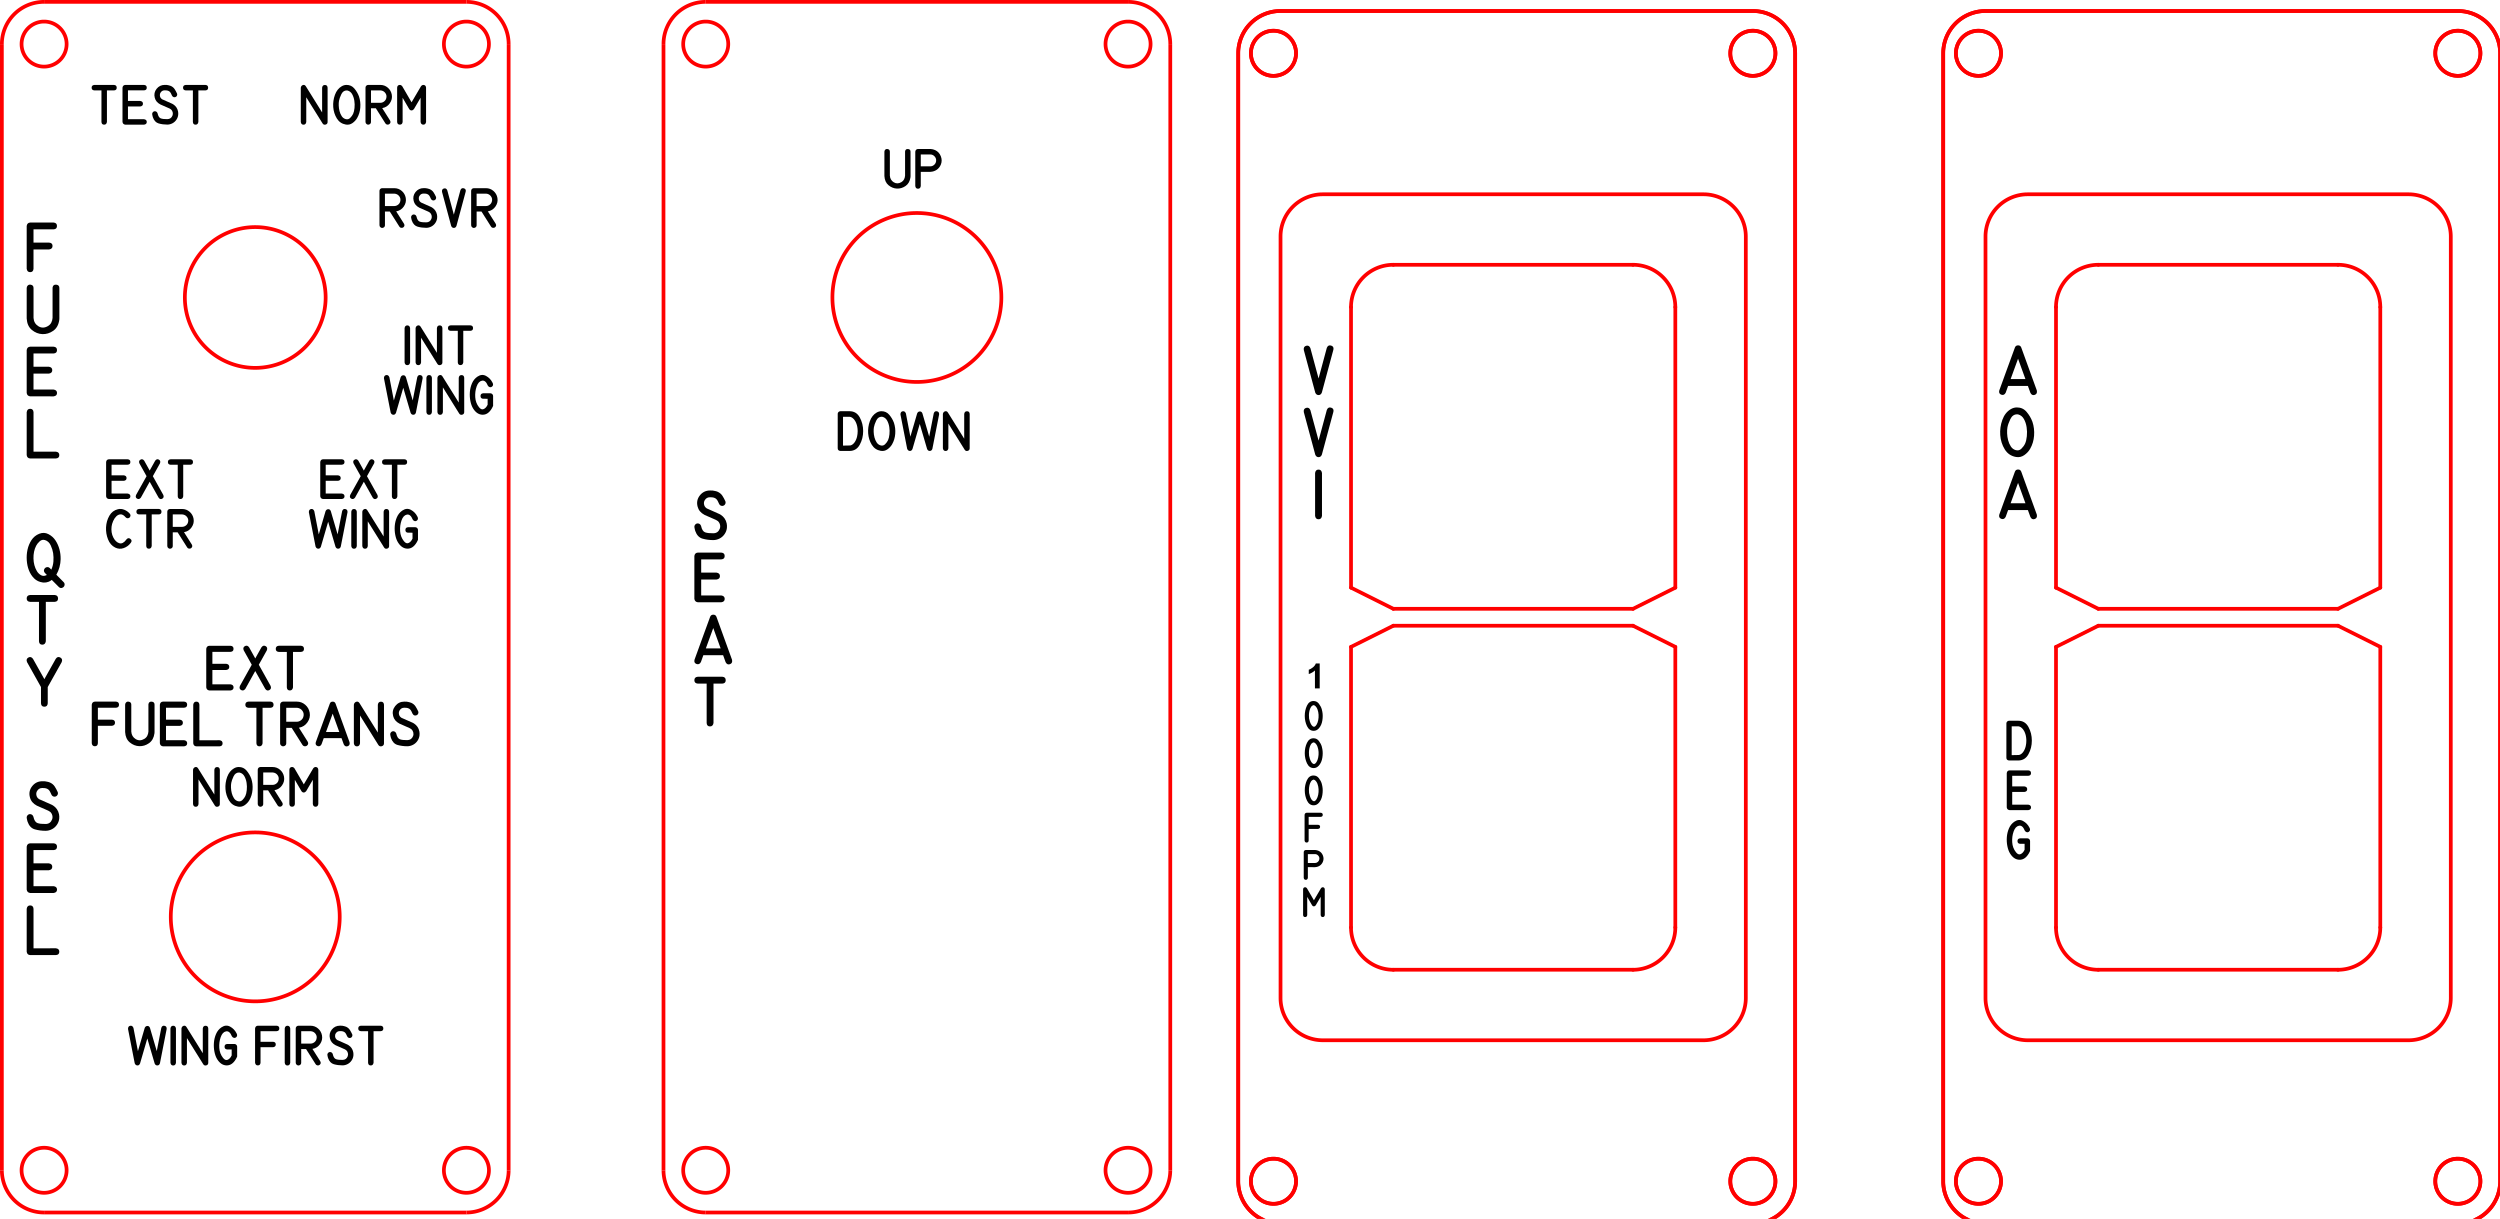 <?xml version="1.0" encoding="UTF-8" standalone="no"?>
<svg
   xmlns:lc="https://librecad.org"
   xmlns:dc="http://purl.org/dc/elements/1.1/"
   xmlns:cc="http://creativecommons.org/ns#"
   xmlns:rdf="http://www.w3.org/1999/02/22-rdf-syntax-ns#"
   xmlns:svg="http://www.w3.org/2000/svg"
   xmlns="http://www.w3.org/2000/svg"
   xmlns:sodipodi="http://sodipodi.sourceforge.net/DTD/sodipodi-0.dtd"
   xmlns:inkscape="http://www.inkscape.org/namespaces/inkscape"
   width="177.59mm"
   height="86.581mm"
   viewBox="0 0 177.59 86.581"
   version="1.1"
   id="svg2582"
   sodipodi:docname="bottom_instruments_engrave.svg"
   inkscape:version="1.0.2-2 (e86c870879, 2021-01-15)">
  <defs
     id="defs2586">
    <marker
       id="DistanceX"
       orient="auto"
       refX="0"
       refY="0"
       style="overflow:visible">
      <path
         d="M 3,-3 -3,3 M 0,-5 V 5"
         style="stroke:#000000;stroke-width:0.5"
         id="path833" />
    </marker>
    <pattern
       id="Hatch"
       patternUnits="userSpaceOnUse"
       width="8"
       height="8"
       x="0"
       y="0">
      <path
         d="M8 4 l-4,4"
         stroke="#000000"
         stroke-width="0.25"
         linecap="square"
         id="path836" />
      <path
         d="M6 2 l-4,4"
         stroke="#000000"
         stroke-width="0.25"
         linecap="square"
         id="path838" />
      <path
         d="M4 0 l-4,4"
         stroke="#000000"
         stroke-width="0.25"
         linecap="square"
         id="path840" />
    </pattern>
    <symbol
       id="*Model_Space" />
    <symbol
       id="*Paper_Space" />
    <symbol
       id="vvi_acrylic" />
    <symbol
       id="vvi_styrene" />
  </defs>
  <sodipodi:namedview
     pagecolor="#ffffff"
     bordercolor="#666666"
     borderopacity="1"
     objecttolerance="10"
     gridtolerance="10"
     guidetolerance="10"
     inkscape:pageopacity="0"
     inkscape:pageshadow="2"
     inkscape:window-width="1920"
     inkscape:window-height="2083"
     id="namedview2584"
     showgrid="false"
     inkscape:zoom="1.0078351"
     inkscape:cx="82.653436"
     inkscape:cy="518.88695"
     inkscape:window-x="1910"
     inkscape:window-y="38"
     inkscape:window-maximized="0"
     inkscape:current-layer="svg2582"
     fit-margin-top="0"
     fit-margin-left="0"
     fit-margin-right="0"
     fit-margin-bottom="0" />
  <g
     lc:layername="0"
     lc:is_locked="false"
     lc:is_construction="false"
     fill="none"
     stroke="black"
     stroke-width="1"
     id="g2578"
     style="stroke:#ff0000;stroke-width:0.265;stroke-miterlimit:4;stroke-dasharray:none"
     transform="translate(0.132,0.132)">
    <path
       id="circle2524"
       style="stroke:#ff0000;stroke-width:0.265;stroke-miterlimit:4;stroke-dasharray:none"
       d="m 34.6,83 a 1.6,1.6 0 0 1 -1.6,1.6 1.6,1.6 0 0 1 -1.6,-1.6 1.6,1.6 0 0 1 1.6,-1.6 1.6,1.6 0 0 1 1.6,1.6 z" />
    <path
       id="circle2526"
       style="stroke:#ff0000;stroke-width:0.265;stroke-miterlimit:4;stroke-dasharray:none"
       d="m 34.6,3 a 1.6,1.6 0 0 1 -1.6,1.6 1.6,1.6 0 0 1 -1.6,-1.6 1.6,1.6 0 0 1 1.6,-1.6 1.6,1.6 0 0 1 1.6,1.6 z" />
    <path
       id="circle2528"
       style="stroke:#ff0000;stroke-width:0.265;stroke-miterlimit:4;stroke-dasharray:none"
       d="M 4.6,3 A 1.6,1.6 0 0 1 3,4.6 1.6,1.6 0 0 1 1.4,3 1.6,1.6 0 0 1 3,1.4 1.6,1.6 0 0 1 4.6,3 Z" />
    <path
       id="circle2530"
       style="stroke:#ff0000;stroke-width:0.265;stroke-miterlimit:4;stroke-dasharray:none"
       d="M 4.6,83 A 1.6,1.6 0 0 1 3,84.6 1.6,1.6 0 0 1 1.4,83 1.6,1.6 0 0 1 3,81.4 1.6,1.6 0 0 1 4.6,83 Z" />
    <path
       d="m 36,3 a 3,3 0 0 0 -3,-3"
       id="path2532"
       style="stroke:#ff0000;stroke-width:0.265;stroke-miterlimit:4;stroke-dasharray:none" />
    <path
       id="line2534"
       style="stroke:#ff0000;stroke-width:0.265;stroke-miterlimit:4;stroke-dasharray:none"
       d="M 33,0 H 3" />
    <path
       d="M 3,0 A 3,3 0 0 0 0,3"
       id="path2536"
       style="stroke:#ff0000;stroke-width:0.265;stroke-miterlimit:4;stroke-dasharray:none" />
    <path
       id="line2538"
       style="stroke:#ff0000;stroke-width:0.265;stroke-miterlimit:4;stroke-dasharray:none"
       d="M 0,3 V 83" />
    <path
       d="m 0,83 a 3,3 0 0 0 3,3"
       id="path2540"
       style="stroke:#ff0000;stroke-width:0.265;stroke-miterlimit:4;stroke-dasharray:none" />
    <path
       id="line2542"
       style="stroke:#ff0000;stroke-width:0.265;stroke-miterlimit:4;stroke-dasharray:none"
       d="M 3,86 H 33" />
    <path
       id="line2544"
       style="stroke:#ff0000;stroke-width:0.265;stroke-miterlimit:4;stroke-dasharray:none"
       d="M 36,3 V 83" />
    <path
       d="m 33,86 a 3,3 0 0 0 3,-3"
       id="path2546"
       style="stroke:#ff0000;stroke-width:0.265;stroke-miterlimit:4;stroke-dasharray:none" />
    <path
       id="circle2548"
       style="stroke:#ff0000;stroke-width:0.265;stroke-miterlimit:4;stroke-dasharray:none"
       d="m 23,21 a 5,5 0 0 1 -5,5 5,5 0 0 1 -5,-5 5,5 0 0 1 5,-5 5,5 0 0 1 5,5 z" />
    <path
       id="circle2550"
       style="stroke:#ff0000;stroke-width:0.265;stroke-miterlimit:4;stroke-dasharray:none"
       d="m 24,65 a 6,6 0 0 1 -6,6 6,6 0 0 1 -6,-6 6,6 0 0 1 6,-6 6,6 0 0 1 6,6 z" />
    <path
       id="circle2552"
       style="stroke:#ff0000;stroke-width:0.265;stroke-miterlimit:4;stroke-dasharray:none"
       d="M 51.6,3 A 1.6,1.6 0 0 1 50,4.6 1.6,1.6 0 0 1 48.4,3 1.6,1.6 0 0 1 50,1.4 1.6,1.6 0 0 1 51.6,3 Z" />
    <path
       id="circle2554"
       style="stroke:#ff0000;stroke-width:0.265;stroke-miterlimit:4;stroke-dasharray:none"
       d="M 51.6,83 A 1.6,1.6 0 0 1 50,84.6 1.6,1.6 0 0 1 48.4,83 1.6,1.6 0 0 1 50,81.4 1.6,1.6 0 0 1 51.6,83 Z" />
    <path
       id="circle2556"
       style="stroke:#ff0000;stroke-width:0.265;stroke-miterlimit:4;stroke-dasharray:none"
       d="m 81.6,83 a 1.6,1.6 0 0 1 -1.6,1.6 1.6,1.6 0 0 1 -1.6,-1.6 1.6,1.6 0 0 1 1.6,-1.6 1.6,1.6 0 0 1 1.6,1.6 z" />
    <path
       id="circle2558"
       style="stroke:#ff0000;stroke-width:0.265;stroke-miterlimit:4;stroke-dasharray:none"
       d="m 81.6,3 a 1.6,1.6 0 0 1 -1.6,1.6 1.6,1.6 0 0 1 -1.6,-1.6 1.6,1.6 0 0 1 1.6,-1.6 1.6,1.6 0 0 1 1.6,1.6 z" />
    <path
       d="m 47,83 a 3,3 0 0 0 3,3"
       id="path2560"
       style="stroke:#ff0000;stroke-width:0.265;stroke-miterlimit:4;stroke-dasharray:none" />
    <path
       id="line2562"
       style="stroke:#ff0000;stroke-width:0.265;stroke-miterlimit:4;stroke-dasharray:none"
       d="M 50,86 H 80" />
    <path
       d="m 80,86 a 3,3 0 0 0 3,-3"
       id="path2564"
       style="stroke:#ff0000;stroke-width:0.265;stroke-miterlimit:4;stroke-dasharray:none" />
    <path
       id="line2566"
       style="stroke:#ff0000;stroke-width:0.265;stroke-miterlimit:4;stroke-dasharray:none"
       d="M 83,83 V 3" />
    <path
       d="m 83,3 a 3,3 0 0 0 -3,-3"
       id="path2568"
       style="stroke:#ff0000;stroke-width:0.265;stroke-miterlimit:4;stroke-dasharray:none" />
    <path
       id="line2570"
       style="stroke:#ff0000;stroke-width:0.265;stroke-miterlimit:4;stroke-dasharray:none"
       d="M 80,0 H 50" />
    <path
       id="line2572"
       style="stroke:#ff0000;stroke-width:0.265;stroke-miterlimit:4;stroke-dasharray:none"
       d="M 47,83 V 3" />
    <path
       d="M 50,0 A 3,3 0 0 0 47,3"
       id="path2574"
       style="stroke:#ff0000;stroke-width:0.265;stroke-miterlimit:4;stroke-dasharray:none" />
    <path
       id="circle2576"
       style="stroke:#ff0000;stroke-width:0.265;stroke-miterlimit:4;stroke-dasharray:none"
       d="m 71,21 a 6,6 0 0 1 -6,6 6,6 0 0 1 -6,-6 6,6 0 0 1 6,-6 6,6 0 0 1 6,6 z" />
  </g>
  <g
     lc:layername="dimensions"
     lc:is_locked="false"
     lc:is_construction="false"
     fill="none"
     stroke="#000000"
     stroke-width="1"
     id="g2580"
     transform="translate(0.132,0.132)" />
  <g
     aria-label="S
E
A
T
"
     id="text3153"
     style="font-style:normal;font-variant:normal;font-weight:normal;font-stretch:normal;font-size:3.528px;line-height:1.25;font-family:'MS 33558';-inkscape-font-specification:'MS 33558, Normal';font-variant-ligatures:normal;font-variant-caps:normal;font-variant-numeric:normal;font-variant-east-asian:normal;stroke-width:0.265"
     transform="translate(0.132,0.132)">
    <path
       d="m 50.926,36.363 0.028,0.012 0.031,0.015 0.028,0.015 q 0.012,0.009 0.026,0.017 0.015,0.007 0.029,0.015 0.341,0.224 0.422,0.62 0.031,0.155 0.014,0.319 -0.028,0.234 -0.165,0.434 -0.136,0.198 -0.343,0.307 -0.222,0.117 -0.46,0.117 -0.4,0 -0.763,-0.102 -0.363,-0.103 -0.518,-0.549 -0.021,-0.057 -0.031,-0.117 -0.01,-0.06 -0.024,-0.121 -0.026,-0.124 0.06,-0.219 0.088,-0.095 0.217,-0.072 0.136,0.028 0.189,0.169 l 0.005,0.015 q 0.083,0.374 0.288,0.446 0.207,0.072 0.574,0.065 0.338,0 0.463,-0.317 0.055,-0.141 0.017,-0.293 -0.038,-0.153 -0.15,-0.255 -0.05,-0.043 -0.131,-0.081 l -0.798,-0.35 -0.026,-0.014 q -0.391,-0.207 -0.486,-0.587 -0.115,-0.441 0.16,-0.791 0.277,-0.351 0.727,-0.351 l 0.189,0.005 q 0.093,0.017 0.179,0.034 0.086,0.015 0.174,0.055 0.217,0.102 0.332,0.279 0.115,0.177 0.208,0.384 0.009,0.019 0.015,0.045 0.019,0.084 -0.017,0.153 -0.021,0.043 -0.043,0.065 -0.022,0.022 -0.036,0.031 -0.09,0.064 -0.196,0.038 -0.107,-0.024 -0.164,-0.138 -0.045,-0.1 -0.096,-0.203 -0.05,-0.105 -0.141,-0.174 -0.038,-0.028 -0.074,-0.04 -0.034,-0.014 -0.078,-0.029 l -0.112,-0.019 -0.158,-0.005 q -0.231,0.003 -0.353,0.2 -0.083,0.126 -0.062,0.281 0.024,0.191 0.179,0.296 0.007,0.005 0.015,0.012 0.009,0.005 0.019,0.01 l 0.019,0.009 0.021,0.009 z"
       style="font-style:normal;font-variant:normal;font-weight:normal;font-stretch:normal;font-size:3.528px;font-family:'MS 33558';-inkscape-font-specification:'MS 33558, Normal';font-variant-ligatures:normal;font-variant-caps:normal;font-variant-numeric:normal;font-variant-east-asian:normal;stroke-width:0.265"
       id="path3407" />
    <path
       d="m 51.105,39.603 h -1.428 v 0.942 h 1.089 q 0.245,0.036 0.243,0.246 0,0.208 -0.243,0.243 h -1.089 v 1.132 h 1.428 q 0.243,0.036 0.243,0.243 0,0.207 -0.243,0.241 h -1.667 q -0.215,-0.028 -0.245,-0.245 v -3.042 q 0.033,-0.227 0.245,-0.241 h 1.667 q 0.243,0.019 0.241,0.243 0,0.222 -0.241,0.238 z"
       style="font-style:normal;font-variant:normal;font-weight:normal;font-stretch:normal;font-size:3.528px;font-family:'MS 33558';-inkscape-font-specification:'MS 33558, Normal';font-variant-ligatures:normal;font-variant-caps:normal;font-variant-numeric:normal;font-variant-east-asian:normal;stroke-width:0.265"
       id="path3409" />
    <path
       d="m 51.059,45.928 -0.524,-1.447 -0.527,1.447 z m -0.524,-1.447 0.524,1.447 z m -1.33,2.246 q 0.276,-0.76 0.551,-1.518 0.277,-0.76 0.555,-1.519 0.057,-0.157 0.226,-0.158 0.169,-0.002 0.227,0.158 l 1.104,3.045 q 0.052,0.243 -0.148,0.314 -0.2,0.071 -0.308,-0.145 l -0.177,-0.493 h -1.404 l -0.172,0.481 q -0.11,0.217 -0.314,0.143 -0.203,-0.076 -0.14,-0.308 z"
       style="font-style:normal;font-variant:normal;font-weight:normal;font-stretch:normal;font-size:3.528px;font-family:'MS 33558';-inkscape-font-specification:'MS 33558, Normal';font-variant-ligatures:normal;font-variant-caps:normal;font-variant-numeric:normal;font-variant-east-asian:normal;stroke-width:0.265"
       id="path3411" />
    <path
       d="m 50.066,51.229 v -2.801 h -0.632 q -0.241,-0.019 -0.241,-0.241 0.002,-0.224 0.241,-0.245 h 1.748 q 0.238,0.019 0.238,0.245 0.002,0.224 -0.238,0.241 H 50.552 v 2.801 q -0.04,0.245 -0.255,0.241 -0.214,-0.003 -0.231,-0.241 z"
       style="font-style:normal;font-variant:normal;font-weight:normal;font-stretch:normal;font-size:3.528px;font-family:'MS 33558';-inkscape-font-specification:'MS 33558, Normal';font-variant-ligatures:normal;font-variant-caps:normal;font-variant-numeric:normal;font-variant-east-asian:normal;stroke-width:0.265"
       id="path3413" />
  </g>
  <g
     aria-label="UP"
     id="text3173"
     style="font-style:normal;font-variant:normal;font-weight:normal;font-stretch:normal;font-size:2.822px;line-height:1.25;font-family:'MS 33558';-inkscape-font-specification:'MS 33558, Normal';font-variant-ligatures:normal;font-variant-caps:normal;font-variant-numeric:normal;font-variant-east-asian:normal;stroke-width:0.265"
     transform="translate(0.132,0.132)">
    <path
       d="m 64.55,12.343 v 0.028 q -0.004,0.069 -0.005,0.083 -0.058,0.422 -0.346,0.623 -0.288,0.2 -0.615,0.187 -0.327,-0.014 -0.598,-0.238 -0.27,-0.225 -0.294,-0.655 v -0.028 -1.699 q 0,-0.041 0.015,-0.074 0.066,-0.145 0.219,-0.114 0.154,0.03 0.154,0.189 v 1.699 q 0.021,0.317 0.278,0.474 0.259,0.157 0.544,-0.014 0.128,-0.076 0.187,-0.196 0.061,-0.12 0.072,-0.265 v -1.699 q 0,-0.025 0.003,-0.037 0.032,-0.169 0.208,-0.153 0.176,0.017 0.176,0.19 z"
       style="font-style:normal;font-variant:normal;font-weight:normal;font-stretch:normal;font-size:2.822px;font-family:'MS 33558';-inkscape-font-specification:'MS 33558, Normal';font-variant-ligatures:normal;font-variant-caps:normal;font-variant-numeric:normal;font-variant-east-asian:normal;stroke-width:0.265"
       id="path3402" />
    <path
       d="m 65.946,10.451 h 0.026 q 0.176,0.012 0.325,0.08 0.285,0.134 0.404,0.44 0.119,0.306 -0.003,0.597 -0.098,0.23 -0.289,0.361 -0.192,0.13 -0.437,0.145 l -0.026,0.001 H 65.276 v 1.005 q -0.025,0.194 -0.196,0.194 -0.171,0 -0.194,-0.194 V 10.644 q 0.021,-0.171 0.182,-0.193 h 0.012 z m 0,0.389 h -0.67 v 0.845 h 0.67 q 0.157,0 0.277,-0.105 0.121,-0.105 0.142,-0.262 0.025,-0.19 -0.102,-0.333 -0.127,-0.145 -0.317,-0.145 z"
       style="font-style:normal;font-variant:normal;font-weight:normal;font-stretch:normal;font-size:2.822px;font-family:'MS 33558';-inkscape-font-specification:'MS 33558, Normal';font-variant-ligatures:normal;font-variant-caps:normal;font-variant-numeric:normal;font-variant-east-asian:normal;stroke-width:0.265"
       id="path3404" />
  </g>
  <g
     aria-label="DOWN"
     id="text3177"
     style="font-style:normal;font-variant:normal;font-weight:normal;font-stretch:normal;font-size:2.822px;line-height:1.25;font-family:'MS 33558';-inkscape-font-specification:'MS 33558, Normal';font-variant-ligatures:normal;font-variant-caps:normal;font-variant-numeric:normal;font-variant-east-asian:normal;stroke-width:0.265"
     transform="translate(0.132,0.132)">
    <path
       d="m 59.568,29.079 h 0.649 q 0.484,0 0.725,0.441 0.241,0.441 0.241,0.97 0,0.529 -0.243,0.97 -0.241,0.441 -0.723,0.441 h -0.649 0.003 -0.003 q -0.045,-0.007 -0.05,-0.008 -0.143,-0.034 -0.142,-0.187 h -0.001 l 0.001,-2.434 q -0.001,-0.004 -0.001,-0.011 0.004,-0.076 0.059,-0.128 0.057,-0.054 0.135,-0.054 z m 0.649,2.434 q 0.003,0 0.005,0 0.003,0 0.007,0 0.003,0 0.004,0 0.003,-0.001 0.007,-0.001 0.003,0 0.005,0 0.004,-0.001 0.008,-0.001 0.003,0 0.005,0 0.003,-0.001 0.007,-0.001 0.003,0 0.005,0 0.003,-0.001 0.007,-0.001 0.005,-0.003 0.011,-0.003 0.003,0 0.005,-0.001 0.003,-0.003 0.007,-0.004 0.003,0 0.005,0 0.004,-0.001 0.008,-0.003 0.003,0 0.005,-0.001 0.003,-0.001 0.007,-0.003 0.008,-0.003 0.012,-0.005 0.025,-0.008 0.014,-0.005 0.003,0 0.005,-0.001 0.003,-0.003 0.007,-0.004 0.012,-0.008 0.011,-0.007 0.014,-0.007 0.014,-0.007 0.003,-0.001 0.005,-0.003 0.003,-0.003 0.007,-0.005 0.012,-0.008 0.012,-0.008 0.003,-0.001 0.005,-0.003 0.004,-0.003 0.008,-0.005 0.003,-0.001 0.005,-0.004 0.003,-0.003 0.007,-0.005 0.003,-0.001 0.005,-0.003 0.003,-0.003 0.007,-0.005 0.003,-0.003 0.014,-0.011 0.011,-0.011 0.011,-0.011 0.003,-0.003 0.005,-0.005 0.003,-0.003 0.007,-0.007 0.003,-0.003 0.005,-0.005 0.003,-0.003 0.007,-0.007 0.004,-0.003 0.012,-0.011 0.003,-0.003 0.005,-0.005 0.003,-0.003 0.007,-0.007 0.003,-0.003 0.005,-0.005 0.003,-0.004 0.007,-0.008 0.017,-0.022 0.011,-0.014 0.01,-0.01 0.012,-0.015 0.012,-0.017 0.011,-0.015 0.003,-0.004 0.005,-0.007 0.003,-0.004 0.007,-0.008 0.003,-0.004 0.004,-0.008 0.003,-0.004 0.007,-0.008 0.001,-0.004 0.004,-0.008 0.004,-0.005 0.007,-0.01 0.008,-0.011 0.011,-0.017 0.003,-0.004 0.004,-0.008 0.003,-0.005 0.007,-0.01 0.003,-0.004 0.004,-0.008 0.003,-0.005 0.007,-0.01 0.003,-0.007 0.008,-0.018 0.003,-0.004 0.004,-0.01 0.003,-0.005 0.007,-0.011 0.003,-0.004 0.004,-0.008 0.003,-0.005 0.007,-0.011 0.001,-0.004 0.003,-0.01 0.003,-0.005 0.005,-0.011 0.004,-0.007 0.01,-0.021 0.014,-0.034 0.01,-0.022 0.001,-0.004 0.003,-0.01 0.003,-0.007 0.005,-0.012 0.001,-0.005 0.003,-0.011 0.003,-0.005 0.005,-0.012 0.004,-0.012 0.007,-0.022 0.001,-0.005 0.003,-0.011 0.003,-0.005 0.005,-0.012 -0.005,0.014 0.007,-0.023 0.003,-0.007 0.008,-0.023 0,-0.005 0.001,-0.011 0.003,-0.007 0.004,-0.014 0.001,-0.005 0.003,-0.011 0.001,-0.007 0.004,-0.014 0,-0.004 0.001,-0.01 0.003,-0.007 0.004,-0.014 0.001,-0.01 0.004,-0.026 0,-0.005 0.001,-0.011 0.003,-0.007 0.004,-0.014 0,-0.005 0.001,-0.011 0.001,-0.007 0.003,-0.014 0.001,-0.01 0.004,-0.026 0,-0.005 0.001,-0.012 0.003,-0.007 0.004,-0.014 0,-0.01 0.003,-0.026 0,-0.005 0,-0.011 0.001,-0.007 0.003,-0.015 0.003,-0.017 0.003,-0.026 0.001,-0.01 0.001,-0.026 0.001,-0.01 0.001,-0.028 0.001,-0.01 0.001,-0.026 0,-0.007 0,-0.012 0.001,-0.007 0.003,-0.015 0,-0.005 0,-0.011 0.001,-0.007 0.001,-0.015 0,-0.005 0,-0.012 0,-0.007 0,-0.014 0,-0.007 0,-0.012 0,-0.007 0,-0.014 0,-0.007 -0.001,-0.012 0,-0.007 0,-0.015 0,-0.005 0,-0.012 0,-0.007 0,-0.014 0,-0.008 -0.003,-0.028 0,-0.017 -0.001,-0.025 0,-0.01 -0.003,-0.029 0,-0.017 -0.001,-0.025 0,-0.01 -0.003,-0.026 -0.001,-0.005 -0.003,-0.012 0,-0.007 0,-0.014 -0.003,-0.017 -0.005,-0.026 -0.001,-0.005 -0.003,-0.011 -0.001,-0.007 -0.001,-0.014 -0.001,-0.01 -0.004,-0.026 -0.001,-0.01 -0.004,-0.026 -0.005,-0.017 -0.007,-0.025 -0.003,-0.017 -0.004,-0.023 -0.003,-0.005 -0.004,-0.011 -0.001,-0.007 -0.003,-0.014 -0.001,-0.005 -0.004,-0.011 -0.003,-0.007 -0.003,-0.014 -0.012,-0.037 -0.007,-0.023 -0.003,-0.01 -0.007,-0.023 -0.003,-0.004 -0.005,-0.01 -0.001,-0.007 -0.003,-0.012 -0.001,-0.004 -0.008,-0.023 -0.005,-0.014 -0.008,-0.022 -0.003,-0.004 -0.005,-0.01 -0.001,-0.007 -0.003,-0.012 -0.003,-0.004 -0.005,-0.01 -0.003,-0.005 -0.004,-0.011 -0.005,-0.014 -0.01,-0.021 -0.005,-0.014 -0.008,-0.019 -0.005,-0.014 -0.01,-0.021 -0.003,-0.004 -0.005,-0.008 -0.003,-0.005 -0.004,-0.01 -0.008,-0.014 -0.011,-0.019 -0.012,-0.019 -0.011,-0.018 -0.004,-0.004 -0.007,-0.008 -0.001,-0.005 -0.004,-0.01 -0.003,-0.005 -0.011,-0.017 -0.003,-0.004 -0.005,-0.008 -0.003,-0.004 -0.004,-0.008 -0.007,-0.012 -0.023,-0.032 -0.003,-0.003 -0.022,-0.03 -0.017,-0.019 -0.025,-0.028 -0.008,-0.01 -0.025,-0.026 -0.011,-0.012 -0.023,-0.023 -0.01,-0.007 -0.026,-0.021 -0.014,-0.011 -0.026,-0.021 -0.032,-0.021 -0.026,-0.018 -0.028,-0.017 -0.025,-0.015 0,0 -0.025,-0.012 -0.005,-0.003 -0.026,-0.01 -0.018,-0.007 -0.026,-0.01 -0.007,-0.001 -0.012,-0.003 -0.005,-0.003 -0.011,-0.005 -0.025,-0.004 -0.025,-0.004 -0.008,-0.001 -0.025,-0.001 -0.004,0 -0.007,0 -0.003,0 -0.005,0 h -0.455 v 2.045 0 z"
       style="font-style:normal;font-variant:normal;font-weight:normal;font-stretch:normal;font-size:2.822px;font-family:'MS 33558';-inkscape-font-specification:'MS 33558, Normal';font-variant-ligatures:normal;font-variant-caps:normal;font-variant-numeric:normal;font-variant-east-asian:normal;stroke-width:0.265"
       id="path3393" />
    <path
       d="m 63.367,29.891 q 0.127,0.382 0.095,0.792 -0.03,0.411 -0.225,0.75 -0.123,0.211 -0.335,0.358 -0.212,0.147 -0.469,0.103 -0.418,-0.073 -0.639,-0.435 -0.222,-0.362 -0.255,-0.806 -0.032,-0.445 0.12,-0.867 0.153,-0.422 0.486,-0.613 0.163,-0.094 0.34,-0.094 0.339,0 0.554,0.256 0.215,0.255 0.327,0.555 z m -0.87,-0.42 q -0.254,0 -0.384,0.273 -0.13,0.273 -0.164,0.466 -0.026,0.141 -0.019,0.34 0.007,0.2 0.058,0.395 0.051,0.194 0.153,0.351 0.102,0.156 0.267,0.207 0.193,0.061 0.332,-0.076 0.141,-0.138 0.212,-0.292 0.073,-0.158 0.099,-0.416 0.028,-0.258 -0.012,-0.514 -0.039,-0.258 -0.153,-0.463 -0.114,-0.207 -0.325,-0.263 -0.028,-0.008 -0.063,-0.008 z"
       style="font-style:normal;font-variant:normal;font-weight:normal;font-stretch:normal;font-size:2.822px;font-family:'MS 33558';-inkscape-font-specification:'MS 33558, Normal';font-variant-ligatures:normal;font-variant-caps:normal;font-variant-numeric:normal;font-variant-east-asian:normal;stroke-width:0.265"
       id="path3395" />
    <path
       d="m 65.393,29.236 0.482,1.648 0.322,-1.648 q 0.058,-0.186 0.226,-0.152 0.169,0.034 0.156,0.225 l -0.477,2.434 q -0.044,0.153 -0.181,0.158 -0.135,0.005 -0.196,-0.139 l -0.521,-1.778 -0.517,1.778 q -0.063,0.149 -0.194,0.139 -0.131,-0.01 -0.185,-0.158 L 63.833,29.309 q 0,-0.197 0.157,-0.226 0.157,-0.03 0.229,0.153 l 0.318,1.651 0.482,-1.651 q 0.059,-0.136 0.189,-0.141 0.131,-0.004 0.185,0.141 z"
       style="font-style:normal;font-variant:normal;font-weight:normal;font-stretch:normal;font-size:2.822px;font-family:'MS 33558';-inkscape-font-specification:'MS 33558, Normal';font-variant-ligatures:normal;font-variant-caps:normal;font-variant-numeric:normal;font-variant-east-asian:normal;stroke-width:0.265"
       id="path3397" />
    <path
       d="m 68.75,31.711 q 0,0.145 -0.141,0.185 -0.139,0.039 -0.216,-0.083 L 67.236,29.957 v 1.754 q -0.03,0.193 -0.196,0.193 -0.164,0 -0.193,-0.193 v -2.434 q 0.021,-0.143 0.146,-0.189 0.127,-0.045 0.211,0.085 l 1.158,1.859 v -1.756 q 0.026,-0.197 0.2,-0.194 0.175,0.001 0.189,0.194 z"
       style="font-style:normal;font-variant:normal;font-weight:normal;font-stretch:normal;font-size:2.822px;font-family:'MS 33558';-inkscape-font-specification:'MS 33558, Normal';font-variant-ligatures:normal;font-variant-caps:normal;font-variant-numeric:normal;font-variant-east-asian:normal;stroke-width:0.265"
       id="path3399" />
  </g>
  <g
     aria-label="F
U
E
L

Q
T
Y

S
E
L"
     id="text3181"
     style="font-size:3.528px;line-height:1.25;font-family:'MS 33558';-inkscape-font-specification:'MS 33558, Normal';stroke-width:0.265"
     transform="translate(0.132,0.132)">
    <path
       d="M 1.764,18.96 V 15.921 Q 1.795,15.694 2.008,15.677 H 3.676 q 0.239,0.019 0.239,0.245 0,0.224 -0.243,0.239 H 2.248 v 0.942 H 3.359 q 0.238,0.017 0.241,0.233 0.003,0.215 -0.241,0.251 H 2.248 v 1.373 q -0.017,0.238 -0.234,0.241 -0.215,0.003 -0.25,-0.241 z"
       style="stroke-width:0.265"
       id="path3372" />
    <path
       d="m 4.086,22.452 v 0.034 q -0.005,0.086 -0.007,0.103 -0.072,0.527 -0.432,0.779 Q 3.286,23.618 2.878,23.602 2.47,23.585 2.13,23.304 1.793,23.024 1.764,22.486 v -0.034 -2.124 q 0,-0.052 0.019,-0.093 0.083,-0.181 0.274,-0.143 0.193,0.038 0.193,0.236 v 2.124 q 0.026,0.396 0.348,0.593 0.324,0.196 0.68,-0.017 0.16,-0.095 0.234,-0.245 0.076,-0.15 0.09,-0.331 v -2.124 q 0,-0.031 0.003,-0.047 0.04,-0.212 0.26,-0.191 0.22,0.021 0.22,0.238 z"
       style="stroke-width:0.265"
       id="path3374" />
    <path
       d="M 3.676,24.977 H 2.248 v 0.942 h 1.089 q 0.245,0.036 0.243,0.246 0,0.208 -0.243,0.243 H 2.248 v 1.132 H 3.676 q 0.243,0.036 0.243,0.243 0,0.207 -0.243,0.241 H 2.008 Q 1.793,27.996 1.764,27.779 v -3.042 q 0.033,-0.227 0.245,-0.241 H 3.676 q 0.243,0.019 0.241,0.243 0,0.222 -0.241,0.238 z"
       style="stroke-width:0.265"
       id="path3376" />
    <path
       d="M 2.008,32.435 Q 1.796,32.422 1.764,32.196 v -3.045 q 0.036,-0.248 0.251,-0.243 0.215,0.003 0.234,0.243 v 2.804 l 1.59,-0.002 q 0.245,0.028 0.241,0.248 -0.002,0.219 -0.243,0.234 z"
       style="stroke-width:0.265"
       id="path3378" />
    <path
       d="m 4.177,39.569 q -0.014,0.615 -0.307,1.125 l 0.517,0.525 q 0.083,0.081 0.069,0.195 Q 4.444,41.527 4.347,41.593 4.18,41.703 4.041,41.56 L 3.546,41.062 q -0.007,0.005 -0.014,0.01 -0.005,0.003 -0.01,0.007 -0.098,0.076 -0.208,0.117 -0.172,0.064 -0.343,0.055 -0.028,0 -0.06,-0.005 Q 2.534,41.195 2.291,40.953 2.048,40.711 1.917,40.366 1.798,40.063 1.77,39.674 q -0.028,-0.391 0.053,-0.763 0.083,-0.374 0.284,-0.68 0.203,-0.307 0.549,-0.446 0.341,-0.136 0.653,0.026 0.314,0.162 0.503,0.45 0.189,0.291 0.279,0.629 0.09,0.336 0.084,0.68 z m -1.113,1.003 q -0.021,-0.021 -0.031,-0.038 -0.086,-0.129 -0.007,-0.26 0.041,-0.067 0.103,-0.096 0.157,-0.072 0.281,0.048 l 0.103,0.107 Q 3.638,40.058 3.662,39.756 3.686,39.453 3.643,39.159 3.603,38.902 3.471,38.611 3.338,38.318 3.061,38.232 q -0.207,-0.062 -0.377,0.091 -0.169,0.153 -0.25,0.317 -0.2,0.396 -0.188,0.903 0.012,0.505 0.238,0.887 0.103,0.179 0.281,0.289 0.179,0.11 0.391,0.012 0.017,-0.01 0.041,-0.022 z"
       style="stroke-width:0.265"
       id="path3380" />
    <path
       d="M 2.637,45.422 V 42.621 H 2.005 q -0.241,-0.019 -0.241,-0.241 0.002,-0.224 0.241,-0.245 h 1.748 q 0.238,0.019 0.238,0.245 0.002,0.224 -0.238,0.241 H 3.123 v 2.801 q -0.04,0.245 -0.255,0.241 -0.214,-0.003 -0.231,-0.241 z"
       style="stroke-width:0.265"
       id="path3382" />
    <path
       d="m 3.827,46.671 q 0.134,-0.202 0.324,-0.096 0.191,0.105 0.098,0.329 l -0.99,1.769 v 1.152 q -0.016,0.245 -0.241,0.245 -0.224,0 -0.239,-0.245 V 48.672 L 1.789,46.903 q -0.091,-0.222 0.093,-0.326 0.184,-0.105 0.329,0.093 l 0.808,1.443 z"
       style="stroke-width:0.265"
       id="path3384" />
    <path
       d="m 3.496,57.014 0.028,0.012 0.031,0.015 0.028,0.015 q 0.012,0.009 0.026,0.017 0.016,0.007 0.029,0.015 0.341,0.224 0.422,0.62 0.031,0.155 0.014,0.319 -0.028,0.234 -0.165,0.434 -0.136,0.198 -0.343,0.307 -0.222,0.117 -0.46,0.117 -0.4,0 -0.763,-0.102 -0.363,-0.103 -0.518,-0.549 -0.021,-0.057 -0.031,-0.117 -0.01,-0.06 -0.024,-0.121 -0.026,-0.124 0.06,-0.219 0.088,-0.095 0.217,-0.072 0.136,0.028 0.189,0.169 l 0.005,0.015 q 0.083,0.374 0.288,0.446 0.207,0.072 0.574,0.065 0.338,0 0.463,-0.317 0.055,-0.141 0.017,-0.293 Q 3.545,57.64 3.433,57.538 3.383,57.495 3.302,57.457 L 2.504,57.107 2.478,57.094 Q 2.087,56.887 1.993,56.506 1.877,56.065 2.153,55.716 2.43,55.364 2.88,55.364 l 0.189,0.005 q 0.093,0.017 0.179,0.034 0.086,0.015 0.174,0.055 0.217,0.102 0.332,0.279 0.115,0.177 0.208,0.384 0.009,0.019 0.016,0.045 0.019,0.084 -0.017,0.153 -0.021,0.043 -0.043,0.065 -0.022,0.022 -0.036,0.031 -0.09,0.064 -0.196,0.038 -0.107,-0.024 -0.164,-0.138 -0.045,-0.1 -0.096,-0.203 -0.05,-0.105 -0.141,-0.174 -0.038,-0.028 -0.074,-0.04 -0.034,-0.014 -0.078,-0.029 l -0.112,-0.019 -0.158,-0.005 q -0.231,0.003 -0.353,0.2 -0.083,0.126 -0.062,0.281 0.024,0.191 0.179,0.296 0.007,0.005 0.016,0.012 0.009,0.005 0.019,0.01 l 0.019,0.009 0.021,0.009 z"
       style="stroke-width:0.265"
       id="path3386" />
    <path
       d="M 3.676,60.255 H 2.248 v 0.942 h 1.089 q 0.245,0.036 0.243,0.246 0,0.208 -0.243,0.243 H 2.248 v 1.132 H 3.676 q 0.243,0.036 0.243,0.243 0,0.207 -0.243,0.241 H 2.008 Q 1.793,63.274 1.764,63.057 v -3.042 q 0.033,-0.227 0.245,-0.241 H 3.676 q 0.243,0.019 0.241,0.243 0,0.222 -0.241,0.238 z"
       style="stroke-width:0.265"
       id="path3388" />
    <path
       d="M 2.008,67.713 Q 1.796,67.699 1.764,67.474 v -3.045 q 0.036,-0.248 0.251,-0.243 0.215,0.003 0.234,0.243 v 2.804 l 1.59,-0.002 q 0.245,0.028 0.241,0.248 -0.002,0.219 -0.243,0.234 z"
       style="stroke-width:0.265"
       id="path3390" />
  </g>
  <g
     aria-label="TEST"
     id="text3207"
     style="font-style:normal;font-variant:normal;font-weight:normal;font-stretch:normal;font-size:2.822px;line-height:1.25;font-family:'MS 33558';-inkscape-font-specification:'MS 33558, Normal';font-variant-ligatures:normal;font-variant-caps:normal;font-variant-numeric:normal;font-variant-east-asian:normal;stroke-width:0.265"
     transform="translate(0.132,0.132)">
    <path
       d="M 7.075,8.531 V 6.29 H 6.57 Q 6.377,6.275 6.377,6.097 6.378,5.918 6.57,5.902 h 1.399 q 0.19,0.015 0.19,0.196 0.001,0.179 -0.19,0.193 H 7.464 V 8.531 Q 7.432,8.727 7.26,8.724 7.089,8.721 7.075,8.531 Z"
       style="font-style:normal;font-variant:normal;font-weight:normal;font-stretch:normal;font-size:2.822px;font-family:'MS 33558';-inkscape-font-specification:'MS 33558, Normal';font-variant-ligatures:normal;font-variant-caps:normal;font-variant-numeric:normal;font-variant-east-asian:normal;stroke-width:0.265"
       id="path3363" />
    <path
       d="M 10.1,6.286 H 8.958 V 7.04 h 0.871 q 0.196,0.029 0.194,0.197 0,0.167 -0.194,0.194 H 8.958 V 8.337 H 10.1 q 0.194,0.029 0.194,0.194 0,0.165 -0.194,0.193 H 8.766 Q 8.594,8.702 8.57,8.528 V 6.094 Q 8.597,5.913 8.766,5.902 H 10.1 q 0.194,0.015 0.193,0.194 0,0.178 -0.193,0.19 z"
       style="font-style:normal;font-variant:normal;font-weight:normal;font-stretch:normal;font-size:2.822px;font-family:'MS 33558';-inkscape-font-specification:'MS 33558, Normal';font-variant-ligatures:normal;font-variant-caps:normal;font-variant-numeric:normal;font-variant-east-asian:normal;stroke-width:0.265"
       id="path3365" />
    <path
       d="m 12.064,7.222 0.022,0.01 0.025,0.012 0.022,0.012 q 0.01,0.007 0.021,0.014 0.012,0.006 0.023,0.012 0.273,0.179 0.338,0.496 0.025,0.124 0.011,0.255 -0.022,0.187 -0.132,0.347 -0.109,0.158 -0.274,0.245 -0.178,0.094 -0.368,0.094 -0.32,0 -0.61,-0.081 -0.291,-0.083 -0.415,-0.44 -0.017,-0.045 -0.025,-0.094 -0.008,-0.048 -0.019,-0.096 -0.021,-0.099 0.048,-0.175 0.07,-0.076 0.174,-0.058 0.109,0.022 0.152,0.135 l 0.004,0.012 q 0.066,0.299 0.23,0.357 0.165,0.058 0.459,0.052 0.27,0 0.371,-0.254 0.044,-0.113 0.014,-0.234 -0.03,-0.123 -0.12,-0.204 -0.04,-0.034 -0.105,-0.065 l -0.638,-0.28 -0.021,-0.011 q -0.313,-0.165 -0.389,-0.47 -0.092,-0.353 0.128,-0.633 0.222,-0.281 0.582,-0.281 l 0.152,0.004 q 0.074,0.014 0.143,0.028 0.069,0.012 0.139,0.044 0.174,0.081 0.266,0.223 0.092,0.142 0.167,0.307 0.007,0.015 0.012,0.036 0.015,0.068 -0.014,0.123 -0.017,0.034 -0.034,0.052 -0.018,0.018 -0.029,0.025 -0.072,0.051 -0.157,0.03 -0.085,-0.019 -0.131,-0.11 -0.036,-0.08 -0.077,-0.163 -0.04,-0.084 -0.113,-0.139 -0.03,-0.022 -0.059,-0.032 -0.028,-0.011 -0.062,-0.023 l -0.09,-0.015 -0.127,-0.004 q -0.185,0.003 -0.282,0.16 -0.066,0.101 -0.05,0.225 0.019,0.153 0.143,0.237 0.005,0.004 0.012,0.01 0.007,0.004 0.015,0.008 l 0.015,0.007 0.017,0.007 z"
       style="font-style:normal;font-variant:normal;font-weight:normal;font-stretch:normal;font-size:2.822px;font-family:'MS 33558';-inkscape-font-specification:'MS 33558, Normal';font-variant-ligatures:normal;font-variant-caps:normal;font-variant-numeric:normal;font-variant-east-asian:normal;stroke-width:0.265"
       id="path3367" />
    <path
       d="M 13.57,8.531 V 6.29 h -0.506 q -0.193,-0.015 -0.193,-0.193 0.001,-0.179 0.193,-0.196 h 1.399 q 0.19,0.015 0.19,0.196 0.001,0.179 -0.19,0.193 h -0.504 v 2.241 q -0.032,0.196 -0.204,0.193 -0.171,-0.003 -0.185,-0.193 z"
       style="font-style:normal;font-variant:normal;font-weight:normal;font-stretch:normal;font-size:2.822px;font-family:'MS 33558';-inkscape-font-specification:'MS 33558, Normal';font-variant-ligatures:normal;font-variant-caps:normal;font-variant-numeric:normal;font-variant-east-asian:normal;stroke-width:0.265"
       id="path3369" />
  </g>
  <g
     aria-label="NORM"
     id="text3211"
     style="font-size:2.822px;line-height:1.25;font-family:'MS 33558';-inkscape-font-specification:'MS 33558, Normal';stroke-width:0.265"
     transform="translate(0.132,0.132)">
    <path
       d="m 23.139,8.533 q 0,0.145 -0.141,0.185 -0.139,0.039 -0.216,-0.083 L 21.624,6.779 v 1.754 q -0.03,0.193 -0.196,0.193 -0.164,0 -0.193,-0.193 V 6.099 q 0.021,-0.143 0.146,-0.189 0.127,-0.045 0.211,0.085 L 22.75,7.855 V 6.099 q 0.026,-0.197 0.2,-0.194 0.175,0.001 0.189,0.194 z"
       style="stroke-width:0.265"
       id="path3354" />
    <path
       d="m 25.367,6.712 q 0.127,0.382 0.095,0.792 -0.03,0.411 -0.225,0.75 Q 25.115,8.465 24.903,8.613 24.69,8.76 24.434,8.716 24.017,8.643 23.795,8.281 23.573,7.918 23.54,7.474 q -0.032,-0.445 0.12,-0.867 0.153,-0.422 0.486,-0.613 0.163,-0.094 0.34,-0.094 0.339,0 0.554,0.256 0.215,0.255 0.327,0.555 z M 24.497,6.292 q -0.254,0 -0.384,0.273 -0.13,0.273 -0.164,0.466 -0.026,0.141 -0.019,0.34 0.007,0.2 0.058,0.395 0.051,0.194 0.153,0.351 0.102,0.156 0.267,0.207 0.193,0.061 0.332,-0.076 0.141,-0.138 0.212,-0.292 0.073,-0.158 0.099,-0.416 0.028,-0.258 -0.012,-0.514 -0.039,-0.258 -0.153,-0.463 -0.114,-0.207 -0.325,-0.263 -0.028,-0.008 -0.063,-0.008 z"
       style="stroke-width:0.265"
       id="path3356" />
    <path
       d="m 27.573,8.424 q 0.088,0.156 -0.05,0.262 -0.066,0.047 -0.153,0.032 -0.085,-0.015 -0.125,-0.085 L 26.566,7.558 h -0.345 v 0.97 q 0,0.12 -0.109,0.174 -0.109,0.052 -0.204,-0.021 -0.076,-0.057 -0.076,-0.153 v -2.435 q 0,-0.08 0.055,-0.136 0.057,-0.057 0.138,-0.057 h 0.856 q 0.309,0 0.536,0.197 0.227,0.196 0.282,0.497 0.058,0.324 -0.138,0.606 -0.194,0.281 -0.517,0.342 l -0.026,0.004 z M 26.881,7.171 q 0.141,0 0.259,-0.085 Q 27.26,7 27.302,6.863 27.367,6.65 27.243,6.479 27.118,6.307 26.901,6.289 h -0.679 v 0.882 z"
       style="stroke-width:0.265"
       id="path3358" />
    <path
       d="M 30.134,8.53 Q 30.103,8.723 29.938,8.723 29.774,8.722 29.745,8.53 V 6.809 l -0.473,0.809 q -0.076,0.091 -0.169,0.095 -0.092,0.004 -0.165,-0.095 l -0.47,-0.805 0.001,1.717 Q 28.447,8.722 28.269,8.722 28.093,8.72 28.079,8.53 V 6.096 q 0.011,-0.158 0.139,-0.189 0.128,-0.032 0.223,0.087 l 0.663,1.14 0.67,-1.14 q 0.095,-0.119 0.22,-0.087 0.127,0.032 0.139,0.189 z"
       style="stroke-width:0.265"
       id="path3360" />
  </g>
  <g
     aria-label="RSVR"
     id="text3215"
     style="font-size:2.822px;line-height:1.25;font-family:'MS 33558';-inkscape-font-specification:'MS 33558, Normal';stroke-width:0.265"
     transform="translate(0.132,0.132)">
    <path
       d="m 28.565,15.758 q 0.088,0.156 -0.05,0.262 -0.066,0.047 -0.153,0.032 -0.085,-0.015 -0.125,-0.085 l -0.679,-1.073 h -0.345 v 0.97 q 0,0.12 -0.109,0.174 -0.109,0.052 -0.204,-0.021 -0.076,-0.057 -0.076,-0.153 V 13.428 q 0,-0.08 0.055,-0.136 0.057,-0.057 0.138,-0.057 h 0.856 q 0.309,0 0.536,0.197 0.227,0.196 0.282,0.497 0.058,0.324 -0.138,0.606 -0.194,0.281 -0.517,0.342 l -0.026,0.004 z m -0.692,-1.253 q 0.141,0 0.259,-0.085 0.12,-0.085 0.161,-0.223 0.065,-0.212 -0.059,-0.383 -0.124,-0.172 -0.342,-0.19 h -0.679 v 0.882 z"
       style="stroke-width:0.265"
       id="path3345" />
    <path
       d="m 30.457,14.555 0.022,0.01 0.025,0.012 0.022,0.012 q 0.01,0.007 0.021,0.014 0.012,0.005 0.023,0.012 0.273,0.179 0.338,0.496 0.025,0.124 0.011,0.255 -0.022,0.187 -0.132,0.347 -0.109,0.158 -0.274,0.245 -0.178,0.094 -0.368,0.094 -0.32,0 -0.61,-0.081 -0.291,-0.083 -0.415,-0.44 -0.017,-0.045 -0.025,-0.094 -0.008,-0.048 -0.019,-0.096 -0.021,-0.099 0.048,-0.175 0.07,-0.076 0.174,-0.058 0.109,0.022 0.152,0.135 l 0.004,0.012 q 0.066,0.299 0.23,0.357 0.165,0.058 0.459,0.052 0.27,0 0.371,-0.254 0.044,-0.113 0.014,-0.234 -0.03,-0.123 -0.12,-0.204 -0.04,-0.034 -0.105,-0.065 l -0.638,-0.28 -0.021,-0.011 q -0.313,-0.165 -0.389,-0.47 -0.092,-0.353 0.128,-0.633 0.222,-0.281 0.582,-0.281 l 0.152,0.004 q 0.074,0.014 0.143,0.028 0.069,0.012 0.139,0.044 0.174,0.081 0.266,0.223 0.092,0.142 0.167,0.307 0.007,0.015 0.012,0.036 0.015,0.068 -0.014,0.123 -0.017,0.034 -0.034,0.052 -0.018,0.018 -0.029,0.025 -0.072,0.051 -0.157,0.03 -0.085,-0.019 -0.131,-0.11 -0.036,-0.08 -0.077,-0.163 -0.04,-0.084 -0.113,-0.139 -0.03,-0.022 -0.059,-0.032 -0.028,-0.011 -0.062,-0.023 l -0.09,-0.015 -0.127,-0.004 q -0.185,0.003 -0.282,0.16 -0.066,0.101 -0.05,0.225 0.019,0.153 0.143,0.237 0.005,0.004 0.012,0.01 0.007,0.004 0.015,0.008 l 0.015,0.007 0.017,0.007 z"
       style="stroke-width:0.265"
       id="path3347" />
    <path
       d="m 31.267,13.496 q -0.026,-0.196 0.139,-0.24 0.167,-0.044 0.237,0.139 l 0.464,1.72 0.467,-1.736 q 0.07,-0.186 0.243,-0.135 0.172,0.05 0.132,0.236 l -0.656,2.435 q -0.055,0.142 -0.185,0.143 -0.13,0 -0.189,-0.138 z"
       style="stroke-width:0.265"
       id="path3349" />
    <path
       d="m 35.077,15.758 q 0.088,0.156 -0.05,0.262 -0.066,0.047 -0.153,0.032 -0.085,-0.015 -0.125,-0.085 l -0.679,-1.073 h -0.345 v 0.97 q 0,0.12 -0.109,0.174 -0.109,0.052 -0.204,-0.021 -0.076,-0.057 -0.076,-0.153 V 13.428 q 0,-0.08 0.055,-0.136 0.057,-0.057 0.138,-0.057 h 0.856 q 0.309,0 0.536,0.197 0.227,0.196 0.282,0.497 0.058,0.324 -0.138,0.606 -0.194,0.281 -0.517,0.342 l -0.026,0.004 z m -0.692,-1.253 q 0.141,0 0.259,-0.085 0.12,-0.085 0.161,-0.223 0.065,-0.212 -0.059,-0.383 -0.124,-0.172 -0.342,-0.19 h -0.679 v 0.882 z"
       style="stroke-width:0.265"
       id="path3351" />
  </g>
  <g
     aria-label="INT
WING"
     id="text3219"
     style="font-size:2.822px;line-height:1.25;font-family:'MS 33558';-inkscape-font-specification:'MS 33558, Normal';text-align:center;text-anchor:middle;stroke-width:0.265"
     transform="translate(0.132,0.132)">
    <path
       d="m 28.999,25.613 q -0.03,0.194 -0.197,0.193 -0.165,0 -0.194,-0.193 v -2.436 q 0.029,-0.194 0.194,-0.194 0.167,-0.001 0.197,0.194 z"
       style="text-align:center;text-anchor:middle;stroke-width:0.265"
       id="path3330" />
    <path
       d="m 31.294,25.613 q 0,0.145 -0.141,0.185 -0.139,0.039 -0.216,-0.083 L 29.779,23.859 v 1.754 q -0.03,0.193 -0.196,0.193 -0.164,0 -0.193,-0.193 v -2.434 q 0.021,-0.143 0.146,-0.189 0.127,-0.045 0.211,0.085 l 1.158,1.859 v -1.756 q 0.026,-0.197 0.2,-0.194 0.175,0.001 0.189,0.194 z"
       style="text-align:center;text-anchor:middle;stroke-width:0.265"
       id="path3332" />
    <path
       d="m 32.388,25.61 v -2.241 h -0.506 q -0.193,-0.015 -0.193,-0.193 0.001,-0.179 0.193,-0.196 h 1.399 q 0.19,0.015 0.19,0.196 0.001,0.179 -0.19,0.193 h -0.504 v 2.241 q -0.032,0.196 -0.204,0.193 -0.171,-0.003 -0.185,-0.193 z"
       style="text-align:center;text-anchor:middle;stroke-width:0.265"
       id="path3334" />
    <path
       d="m 28.704,26.666 0.482,1.648 0.322,-1.648 q 0.058,-0.186 0.226,-0.152 0.169,0.034 0.156,0.225 l -0.477,2.434 q -0.044,0.153 -0.181,0.158 -0.135,0.005 -0.196,-0.139 l -0.521,-1.778 -0.517,1.778 q -0.063,0.149 -0.194,0.139 -0.131,-0.01 -0.185,-0.158 l -0.477,-2.434 q 0,-0.197 0.157,-0.226 0.157,-0.03 0.229,0.153 l 0.318,1.651 0.482,-1.651 q 0.059,-0.136 0.189,-0.141 0.131,-0.004 0.185,0.141 z"
       style="text-align:center;text-anchor:middle;stroke-width:0.265"
       id="path3336" />
    <path
       d="m 30.549,29.141 q -0.03,0.194 -0.197,0.193 -0.165,0 -0.194,-0.193 v -2.436 q 0.029,-0.194 0.194,-0.194 0.167,-0.001 0.197,0.194 z"
       style="text-align:center;text-anchor:middle;stroke-width:0.265"
       id="path3338" />
    <path
       d="m 32.844,29.141 q 0,0.145 -0.141,0.185 -0.139,0.039 -0.216,-0.083 l -1.158,-1.856 v 1.754 q -0.03,0.193 -0.196,0.193 -0.164,0 -0.193,-0.193 V 26.707 q 0.021,-0.143 0.146,-0.189 0.127,-0.045 0.211,0.085 l 1.158,1.859 V 26.707 q 0.026,-0.197 0.2,-0.194 0.175,0.001 0.189,0.194 z"
       style="text-align:center;text-anchor:middle;stroke-width:0.265"
       id="path3340" />
    <path
       d="m 34.182,28.194 -0.012,-0.001 q -0.168,-0.021 -0.168,-0.192 0,-0.171 0.168,-0.192 l 0.012,-0.003 h 0.012 0.508 q 0.08,0 0.136,0.058 0.058,0.057 0.058,0.136 v 0.699 l -0.017,0.036 -0.01,0.022 -0.01,0.021 -0.011,0.021 -0.011,0.021 -0.01,0.021 -0.011,0.021 -0.012,0.021 q -0.267,0.455 -0.664,0.445 -0.397,-0.011 -0.667,-0.449 -0.128,-0.208 -0.19,-0.521 -0.062,-0.314 -0.037,-0.641 0.025,-0.328 0.152,-0.623 0.128,-0.296 0.382,-0.47 0.317,-0.215 0.617,-0.05 0.3,0.164 0.449,0.462 l 0.011,0.022 0.008,0.019 0.011,0.021 q 0.047,0.131 -0.036,0.214 -0.08,0.079 -0.174,0.059 -0.094,-0.021 -0.145,-0.112 -0.161,-0.4 -0.416,-0.349 -0.254,0.051 -0.38,0.416 -0.124,0.353 -0.098,0.759 0.026,0.405 0.265,0.707 0.164,0.211 0.333,0.135 0.169,-0.076 0.267,-0.282 l 0.015,-0.03 v -0.42 z"
       style="text-align:center;text-anchor:middle;stroke-width:0.265"
       id="path3342" />
  </g>
  <g
     aria-label="EXT
WING"
     id="text3225"
     style="font-size:2.822px;line-height:1.25;font-family:'MS 33558';-inkscape-font-specification:'MS 33558, Normal';text-align:center;text-anchor:middle;stroke-width:0.265"
     transform="translate(0.132,0.132)">
    <path
       d="m 24.147,32.879 h -1.142 v 0.754 h 0.871 q 0.196,0.029 0.194,0.197 0,0.167 -0.194,0.194 h -0.871 v 0.905 h 1.142 q 0.194,0.029 0.194,0.194 0,0.165 -0.194,0.193 h -1.334 q -0.172,-0.022 -0.196,-0.196 v -2.434 q 0.026,-0.182 0.196,-0.193 h 1.334 q 0.194,0.015 0.193,0.194 0,0.178 -0.193,0.19 z"
       style="text-align:center;text-anchor:middle;stroke-width:0.265"
       id="path3315" />
    <path
       d="m 24.745,35.028 0.746,-1.334 -0.508,-0.911 q -0.073,-0.181 0.076,-0.263 0.149,-0.084 0.265,0.074 l 0.389,0.701 0.391,-0.701 q 0.116,-0.158 0.263,-0.076 0.147,0.083 0.077,0.266 l -0.507,0.91 0.744,1.334 q 0.074,0.182 -0.077,0.266 -0.152,0.083 -0.26,-0.079 l -0.631,-1.124 -0.624,1.124 q -0.12,0.157 -0.269,0.076 -0.147,-0.081 -0.073,-0.263 z"
       style="text-align:center;text-anchor:middle;stroke-width:0.265"
       id="path3317" />
    <path
       d="m 27.706,35.124 v -2.241 h -0.506 q -0.193,-0.015 -0.193,-0.193 0.001,-0.179 0.193,-0.196 h 1.399 q 0.19,0.015 0.19,0.196 0.001,0.179 -0.19,0.193 h -0.504 v 2.241 q -0.032,0.196 -0.204,0.193 -0.171,-0.003 -0.185,-0.193 z"
       style="text-align:center;text-anchor:middle;stroke-width:0.265"
       id="path3319" />
    <path
       d="m 23.368,36.18 0.482,1.648 0.322,-1.648 q 0.058,-0.186 0.226,-0.152 0.169,0.034 0.156,0.225 l -0.477,2.434 q -0.044,0.153 -0.181,0.158 -0.135,0.005 -0.196,-0.139 l -0.521,-1.778 -0.517,1.778 q -0.063,0.149 -0.194,0.139 -0.131,-0.01 -0.185,-0.158 L 21.808,36.253 q 0,-0.197 0.157,-0.226 0.157,-0.03 0.229,0.153 l 0.318,1.651 0.482,-1.651 q 0.059,-0.136 0.189,-0.141 0.131,-0.004 0.185,0.141 z"
       style="text-align:center;text-anchor:middle;stroke-width:0.265"
       id="path3321" />
    <path
       d="m 25.213,38.655 q -0.03,0.194 -0.197,0.193 -0.165,0 -0.194,-0.193 v -2.436 q 0.029,-0.194 0.194,-0.194 0.167,-0.001 0.197,0.194 z"
       style="text-align:center;text-anchor:middle;stroke-width:0.265"
       id="path3323" />
    <path
       d="m 27.508,38.655 q 0,0.145 -0.141,0.185 -0.139,0.039 -0.216,-0.083 l -1.158,-1.856 v 1.754 q -0.03,0.193 -0.196,0.193 -0.164,0 -0.193,-0.193 v -2.434 q 0.021,-0.143 0.146,-0.189 0.127,-0.045 0.211,0.085 l 1.158,1.859 v -1.756 q 0.026,-0.197 0.2,-0.194 0.175,0.001 0.189,0.194 z"
       style="text-align:center;text-anchor:middle;stroke-width:0.265"
       id="path3325" />
    <path
       d="m 28.846,37.708 -0.012,-0.001 q -0.168,-0.021 -0.168,-0.192 0,-0.171 0.168,-0.192 l 0.012,-0.003 h 0.012 0.508 q 0.08,0 0.136,0.058 0.058,0.057 0.058,0.136 v 0.699 l -0.017,0.036 -0.01,0.022 -0.01,0.021 -0.011,0.021 -0.011,0.021 -0.01,0.021 -0.011,0.021 -0.012,0.021 q -0.267,0.455 -0.664,0.445 -0.397,-0.011 -0.667,-0.449 -0.128,-0.208 -0.19,-0.521 -0.062,-0.314 -0.037,-0.641 0.025,-0.328 0.152,-0.623 0.128,-0.296 0.382,-0.47 0.317,-0.215 0.617,-0.05 0.3,0.164 0.449,0.462 l 0.011,0.022 0.008,0.019 0.011,0.021 q 0.047,0.131 -0.036,0.214 -0.08,0.079 -0.174,0.059 -0.094,-0.021 -0.145,-0.112 -0.161,-0.4 -0.416,-0.349 -0.254,0.051 -0.38,0.416 -0.124,0.353 -0.098,0.759 0.026,0.405 0.265,0.707 0.164,0.211 0.333,0.135 0.169,-0.076 0.267,-0.282 l 0.015,-0.03 v -0.42 z"
       style="text-align:center;text-anchor:middle;stroke-width:0.265"
       id="path3327" />
  </g>
  <g
     aria-label="EXT
CTR"
     id="text3231"
     style="font-size:2.822px;line-height:1.25;font-family:'MS 33558';-inkscape-font-specification:'MS 33558, Normal';text-align:center;text-anchor:middle;stroke-width:0.265"
     transform="translate(0.132,0.132)">
    <path
       d="M 8.936,32.879 H 7.793 v 0.754 h 0.871 q 0.196,0.029 0.194,0.197 0,0.167 -0.194,0.194 H 7.793 v 0.905 h 1.142 q 0.194,0.029 0.194,0.194 0,0.165 -0.194,0.193 H 7.602 Q 7.43,35.295 7.406,35.121 v -2.434 q 0.026,-0.182 0.196,-0.193 h 1.334 q 0.194,0.015 0.193,0.194 0,0.178 -0.193,0.19 z"
       style="text-align:center;text-anchor:middle;stroke-width:0.265"
       id="path3302" />
    <path
       d="M 9.534,35.028 10.279,33.694 9.771,32.783 q -0.073,-0.181 0.076,-0.263 0.149,-0.084 0.265,0.074 l 0.389,0.701 0.391,-0.701 q 0.116,-0.158 0.263,-0.076 0.147,0.083 0.077,0.266 l -0.507,0.91 0.744,1.334 q 0.074,0.182 -0.077,0.266 -0.152,0.083 -0.26,-0.079 l -0.631,-1.124 -0.624,1.124 q -0.12,0.157 -0.269,0.076 -0.147,-0.081 -0.073,-0.263 z"
       style="text-align:center;text-anchor:middle;stroke-width:0.265"
       id="path3304" />
    <path
       d="m 12.494,35.124 v -2.241 h -0.506 q -0.193,-0.015 -0.193,-0.193 0.001,-0.179 0.193,-0.196 h 1.399 q 0.19,0.015 0.19,0.196 0.001,0.179 -0.19,0.193 h -0.504 v 2.241 q -0.032,0.196 -0.204,0.193 -0.171,-0.003 -0.185,-0.193 z"
       style="text-align:center;text-anchor:middle;stroke-width:0.265"
       id="path3306" />
    <path
       d="m 9.173,38.404 -0.012,0.018 q -0.004,0.005 -0.007,0.01 -0.003,0.004 -0.006,0.008 Q 8.959,38.695 8.652,38.803 8.346,38.911 8.048,38.763 7.703,38.591 7.54,38.179 7.379,37.767 7.401,37.323 7.424,36.878 7.635,36.506 7.847,36.134 8.25,36.04 q 0.232,-0.054 0.462,0.045 0.23,0.098 0.378,0.276 0.001,0 0.007,0.01 0.063,0.083 0.026,0.182 -0.037,0.098 -0.136,0.123 -0.106,0.028 -0.196,-0.063 -0.185,-0.215 -0.356,-0.207 -0.171,0.008 -0.306,0.141 -0.135,0.132 -0.225,0.339 -0.09,0.207 -0.11,0.387 -0.025,0.201 0.004,0.405 0.03,0.203 0.125,0.382 0.165,0.314 0.416,0.394 0.252,0.079 0.492,-0.241 0.011,-0.014 0.026,-0.036 0.13,-0.143 0.273,-0.029 0.145,0.113 0.043,0.256 z"
       style="text-align:center;text-anchor:middle;stroke-width:0.265"
       id="path3308" />
    <path
       d="M 10.256,38.652 V 36.411 H 9.75 q -0.193,-0.015 -0.193,-0.193 0.001,-0.179 0.193,-0.196 h 1.399 q 0.19,0.015 0.19,0.196 0.001,0.179 -0.19,0.193 h -0.504 v 2.241 q -0.032,0.196 -0.204,0.193 -0.171,-0.003 -0.185,-0.193 z"
       style="text-align:center;text-anchor:middle;stroke-width:0.265"
       id="path3310" />
    <path
       d="m 13.492,38.546 q 0.088,0.156 -0.05,0.262 -0.066,0.047 -0.153,0.032 -0.085,-0.015 -0.125,-0.085 l -0.679,-1.073 h -0.345 v 0.97 q 0,0.12 -0.109,0.174 -0.109,0.052 -0.204,-0.021 -0.076,-0.057 -0.076,-0.153 v -2.435 q 0,-0.08 0.055,-0.136 0.057,-0.057 0.138,-0.057 h 0.856 q 0.309,0 0.536,0.197 0.227,0.196 0.282,0.497 0.058,0.324 -0.138,0.606 -0.194,0.281 -0.517,0.342 l -0.026,0.004 z m -0.692,-1.253 q 0.141,0 0.259,-0.085 0.12,-0.085 0.161,-0.223 0.065,-0.212 -0.059,-0.383 Q 13.037,36.429 12.819,36.411 h -0.679 v 0.882 z"
       style="text-align:center;text-anchor:middle;stroke-width:0.265"
       id="path3312" />
  </g>
  <g
     aria-label="EXT
FUEL TRANS"
     id="text3237"
     style="font-style:normal;font-variant:normal;font-weight:normal;font-stretch:normal;font-size:3.175px;line-height:1.25;font-family:'MS 33558';-inkscape-font-specification:'MS 33558, Normal';font-variant-ligatures:normal;font-variant-caps:normal;font-variant-numeric:normal;font-variant-east-asian:normal;text-align:center;text-anchor:middle;stroke-width:0.265"
     transform="translate(0.132,0.132)">
    <path
       d="m 16.24,46.172 h -1.285 v 0.848 h 0.98 q 0.22,0.033 0.219,0.222 0,0.188 -0.219,0.219 h -0.98 v 1.019 h 1.285 q 0.219,0.033 0.219,0.219 0,0.186 -0.219,0.217 h -1.501 q -0.194,-0.025 -0.22,-0.22 v -2.738 q 0.029,-0.205 0.22,-0.217 h 1.501 q 0.219,0.017 0.217,0.219 0,0.2 -0.217,0.214 z"
       style="font-style:normal;font-variant:normal;font-weight:normal;font-stretch:normal;font-size:3.175px;font-family:'MS 33558';-inkscape-font-specification:'MS 33558, Normal';font-variant-ligatures:normal;font-variant-caps:normal;font-variant-numeric:normal;font-variant-east-asian:normal;text-align:center;text-anchor:middle;stroke-width:0.265"
       id="path3277" />
    <path
       d="m 16.913,48.589 0.839,-1.501 -0.572,-1.025 q -0.082,-0.203 0.085,-0.296 0.167,-0.095 0.298,0.084 l 0.437,0.789 0.44,-0.789 q 0.13,-0.178 0.296,-0.085 0.166,0.093 0.087,0.299 l -0.571,1.023 0.837,1.501 q 0.084,0.205 -0.087,0.299 -0.171,0.093 -0.293,-0.088 l -0.71,-1.265 -0.702,1.265 q -0.135,0.177 -0.302,0.085 -0.166,-0.091 -0.082,-0.296 z"
       style="font-style:normal;font-variant:normal;font-weight:normal;font-stretch:normal;font-size:3.175px;font-family:'MS 33558';-inkscape-font-specification:'MS 33558, Normal';font-variant-ligatures:normal;font-variant-caps:normal;font-variant-numeric:normal;font-variant-east-asian:normal;text-align:center;text-anchor:middle;stroke-width:0.265"
       id="path3279" />
    <path
       d="m 20.243,48.698 v -2.521 h -0.569 q -0.217,-0.017 -0.217,-0.217 0.002,-0.202 0.217,-0.22 h 1.574 q 0.214,0.017 0.214,0.22 0.002,0.202 -0.214,0.217 h -0.567 v 2.521 q -0.036,0.22 -0.229,0.217 -0.192,-0.003 -0.208,-0.217 z"
       style="font-style:normal;font-variant:normal;font-weight:normal;font-stretch:normal;font-size:3.175px;font-family:'MS 33558';-inkscape-font-specification:'MS 33558, Normal';font-variant-ligatures:normal;font-variant-caps:normal;font-variant-numeric:normal;font-variant-east-asian:normal;text-align:center;text-anchor:middle;stroke-width:0.265"
       id="path3281" />
    <path
       d="m 6.386,52.663 v -2.735 q 0.028,-0.205 0.22,-0.22 h 1.501 q 0.215,0.017 0.215,0.22 0,0.202 -0.219,0.215 H 6.821 v 0.848 H 7.821 q 0.214,0.015 0.217,0.209 0.003,0.194 -0.217,0.226 H 6.821 v 1.236 q -0.016,0.214 -0.211,0.217 -0.194,0.003 -0.225,-0.217 z"
       style="font-style:normal;font-variant:normal;font-weight:normal;font-stretch:normal;font-size:3.175px;font-family:'MS 33558';-inkscape-font-specification:'MS 33558, Normal';font-variant-ligatures:normal;font-variant-caps:normal;font-variant-numeric:normal;font-variant-east-asian:normal;text-align:center;text-anchor:middle;stroke-width:0.265"
       id="path3283" />
    <path
       d="m 10.846,51.837 v 0.031 q -0.005,0.078 -0.006,0.093 -0.065,0.474 -0.389,0.701 -0.324,0.225 -0.691,0.211 -0.367,-0.015 -0.673,-0.268 -0.304,-0.253 -0.33,-0.736 v -0.031 -1.912 q 0,-0.047 0.017,-0.084 0.074,-0.163 0.246,-0.129 0.174,0.034 0.174,0.212 v 1.912 q 0.023,0.357 0.313,0.533 0.291,0.177 0.612,-0.015 0.144,-0.085 0.211,-0.22 0.068,-0.135 0.081,-0.298 V 49.925 q 0,-0.028 0.003,-0.042 0.036,-0.191 0.234,-0.172 0.198,0.019 0.198,0.214 z"
       style="font-style:normal;font-variant:normal;font-weight:normal;font-stretch:normal;font-size:3.175px;font-family:'MS 33558';-inkscape-font-specification:'MS 33558, Normal';font-variant-ligatures:normal;font-variant-caps:normal;font-variant-numeric:normal;font-variant-east-asian:normal;text-align:center;text-anchor:middle;stroke-width:0.265"
       id="path3285" />
    <path
       d="m 12.945,50.141 h -1.285 v 0.848 h 0.98 q 0.22,0.033 0.219,0.222 0,0.188 -0.219,0.219 h -0.98 v 1.019 h 1.285 q 0.219,0.033 0.219,0.219 0,0.186 -0.219,0.217 h -1.501 q -0.194,-0.025 -0.22,-0.22 V 49.925 q 0.029,-0.205 0.22,-0.217 h 1.501 q 0.219,0.017 0.217,0.219 0,0.2 -0.217,0.214 z"
       style="font-style:normal;font-variant:normal;font-weight:normal;font-stretch:normal;font-size:3.175px;font-family:'MS 33558';-inkscape-font-specification:'MS 33558, Normal';font-variant-ligatures:normal;font-variant-caps:normal;font-variant-numeric:normal;font-variant-east-asian:normal;text-align:center;text-anchor:middle;stroke-width:0.265"
       id="path3287" />
    <path
       d="m 13.815,52.885 q -0.191,-0.012 -0.22,-0.215 v -2.741 q 0.033,-0.223 0.226,-0.219 0.194,0.003 0.211,0.219 v 2.524 l 1.431,-0.002 q 0.22,0.025 0.217,0.223 -0.002,0.197 -0.219,0.211 z"
       style="font-style:normal;font-variant:normal;font-weight:normal;font-stretch:normal;font-size:3.175px;font-family:'MS 33558';-inkscape-font-specification:'MS 33558, Normal';font-variant-ligatures:normal;font-variant-caps:normal;font-variant-numeric:normal;font-variant-east-asian:normal;text-align:center;text-anchor:middle;stroke-width:0.265"
       id="path3289" />
    <path
       d="M 18.082,52.666 V 50.146 H 17.513 q -0.217,-0.017 -0.217,-0.217 0.002,-0.202 0.217,-0.22 h 1.574 q 0.214,0.017 0.214,0.22 0.002,0.202 -0.214,0.217 H 18.52 v 2.521 q -0.036,0.22 -0.229,0.217 -0.192,-0.003 -0.208,-0.217 z"
       style="font-style:normal;font-variant:normal;font-weight:normal;font-stretch:normal;font-size:3.175px;font-family:'MS 33558';-inkscape-font-specification:'MS 33558, Normal';font-variant-ligatures:normal;font-variant-caps:normal;font-variant-numeric:normal;font-variant-east-asian:normal;text-align:center;text-anchor:middle;stroke-width:0.265"
       id="path3291" />
    <path
       d="m 21.722,52.547 q 0.099,0.175 -0.056,0.295 -0.074,0.053 -0.172,0.036 -0.096,-0.017 -0.141,-0.096 L 20.589,51.573 H 20.202 v 1.091 q 0,0.135 -0.122,0.195 -0.122,0.059 -0.229,-0.023 -0.085,-0.064 -0.085,-0.172 V 49.925 q 0,-0.09 0.062,-0.153 0.064,-0.064 0.155,-0.064 h 0.963 q 0.347,0 0.603,0.222 0.256,0.22 0.318,0.56 0.065,0.364 -0.155,0.682 -0.219,0.316 -0.581,0.384 l -0.029,0.005 z M 20.944,51.138 q 0.158,0 0.291,-0.096 0.135,-0.096 0.181,-0.251 0.073,-0.239 -0.067,-0.431 -0.14,-0.194 -0.384,-0.214 h -0.764 v 0.992 z"
       style="font-style:normal;font-variant:normal;font-weight:normal;font-stretch:normal;font-size:3.175px;font-family:'MS 33558';-inkscape-font-specification:'MS 33558, Normal';font-variant-ligatures:normal;font-variant-caps:normal;font-variant-numeric:normal;font-variant-east-asian:normal;text-align:center;text-anchor:middle;stroke-width:0.265"
       id="path3293" />
    <path
       d="m 23.97,51.865 -0.471,-1.302 -0.474,1.302 z m -0.471,-1.302 0.471,1.302 z m -1.197,2.022 q 0.248,-0.684 0.496,-1.366 0.25,-0.684 0.499,-1.367 0.051,-0.141 0.203,-0.143 0.152,-0.002 0.205,0.143 l 0.994,2.741 q 0.047,0.219 -0.133,0.282 -0.18,0.064 -0.278,-0.13 l -0.16,-0.443 h -1.263 l -0.155,0.433 q -0.099,0.195 -0.282,0.129 -0.183,-0.068 -0.126,-0.278 z"
       style="font-style:normal;font-variant:normal;font-weight:normal;font-stretch:normal;font-size:3.175px;font-family:'MS 33558';-inkscape-font-specification:'MS 33558, Normal';font-variant-ligatures:normal;font-variant-caps:normal;font-variant-numeric:normal;font-variant-east-asian:normal;text-align:center;text-anchor:middle;stroke-width:0.265"
       id="path3295" />
    <path
       d="m 27.145,52.669 q 0,0.163 -0.158,0.208 -0.157,0.043 -0.243,-0.093 l -1.302,-2.088 v 1.974 q -0.034,0.217 -0.22,0.217 -0.184,0 -0.217,-0.217 v -2.738 q 0.023,-0.161 0.164,-0.212 0.143,-0.051 0.237,0.096 l 1.302,2.091 V 49.932 q 0.029,-0.222 0.225,-0.219 0.197,0.002 0.212,0.219 z"
       style="font-style:normal;font-variant:normal;font-weight:normal;font-stretch:normal;font-size:3.175px;font-family:'MS 33558';-inkscape-font-specification:'MS 33558, Normal';font-variant-ligatures:normal;font-variant-caps:normal;font-variant-numeric:normal;font-variant-east-asian:normal;text-align:center;text-anchor:middle;stroke-width:0.265"
       id="path3297" />
    <path
       d="m 29.15,51.194 0.025,0.011 0.028,0.014 0.025,0.014 q 0.011,0.008 0.023,0.015 0.014,0.006 0.026,0.014 0.307,0.202 0.38,0.558 0.028,0.14 0.012,0.287 -0.025,0.211 -0.149,0.391 -0.122,0.178 -0.309,0.276 -0.2,0.105 -0.414,0.105 -0.36,0 -0.687,-0.091 -0.327,-0.093 -0.467,-0.495 -0.019,-0.051 -0.028,-0.105 -0.009,-0.054 -0.022,-0.109 -0.023,-0.112 0.054,-0.197 0.079,-0.085 0.195,-0.065 0.122,0.025 0.171,0.152 l 0.005,0.014 q 0.074,0.336 0.259,0.402 0.186,0.065 0.516,0.059 0.304,0 0.417,-0.285 0.05,-0.127 0.015,-0.264 -0.034,-0.138 -0.135,-0.229 -0.045,-0.039 -0.118,-0.073 L 28.257,51.277 l -0.023,-0.012 q -0.352,-0.186 -0.437,-0.529 -0.104,-0.397 0.144,-0.712 0.25,-0.316 0.654,-0.316 l 0.171,0.005 q 0.084,0.015 0.161,0.031 0.078,0.014 0.157,0.05 0.195,0.091 0.299,0.251 0.104,0.16 0.188,0.346 0.008,0.017 0.014,0.04 0.017,0.076 -0.015,0.138 -0.019,0.039 -0.039,0.059 -0.02,0.02 -0.033,0.028 -0.081,0.057 -0.177,0.034 -0.096,-0.022 -0.147,-0.124 -0.04,-0.09 -0.087,-0.183 -0.045,-0.095 -0.127,-0.157 -0.034,-0.025 -0.067,-0.036 -0.031,-0.012 -0.07,-0.026 l -0.101,-0.017 -0.143,-0.005 q -0.208,0.003 -0.318,0.18 -0.074,0.113 -0.056,0.253 0.022,0.172 0.161,0.267 0.006,0.005 0.014,0.011 0.008,0.005 0.017,0.009 l 0.017,0.008 0.019,0.008 z"
       style="font-style:normal;font-variant:normal;font-weight:normal;font-stretch:normal;font-size:3.175px;font-family:'MS 33558';-inkscape-font-specification:'MS 33558, Normal';font-variant-ligatures:normal;font-variant-caps:normal;font-variant-numeric:normal;font-variant-east-asian:normal;text-align:center;text-anchor:middle;stroke-width:0.265"
       id="path3299" />
  </g>
  <g
     aria-label="NORM"
     id="text3243"
     style="font-size:2.822px;line-height:1.25;font-family:'MS 33558';-inkscape-font-specification:'MS 33558, Normal';stroke-width:0.265"
     transform="translate(0.132,0.132)">
    <path
       d="m 15.484,56.985 q 0,0.145 -0.141,0.185 -0.139,0.039 -0.216,-0.083 l -1.158,-1.856 v 1.754 q -0.03,0.193 -0.196,0.193 -0.164,0 -0.193,-0.193 V 54.552 q 0.021,-0.143 0.146,-0.189 0.127,-0.045 0.211,0.085 l 1.158,1.859 v -1.756 q 0.026,-0.197 0.2,-0.194 0.175,0.001 0.189,0.194 z"
       style="stroke-width:0.265"
       id="path3268" />
    <path
       d="m 17.713,55.165 q 0.127,0.382 0.095,0.792 -0.03,0.411 -0.225,0.75 -0.123,0.211 -0.335,0.358 -0.212,0.147 -0.469,0.103 -0.418,-0.073 -0.639,-0.435 -0.222,-0.362 -0.255,-0.806 -0.032,-0.445 0.12,-0.867 0.153,-0.422 0.486,-0.613 0.163,-0.094 0.34,-0.094 0.339,0 0.554,0.256 0.215,0.255 0.327,0.555 z m -0.87,-0.42 q -0.254,0 -0.384,0.273 -0.13,0.273 -0.164,0.466 -0.026,0.141 -0.019,0.34 0.007,0.2 0.058,0.395 0.051,0.194 0.153,0.351 0.102,0.156 0.267,0.207 0.193,0.061 0.332,-0.076 0.141,-0.138 0.212,-0.292 0.073,-0.158 0.099,-0.416 0.028,-0.258 -0.012,-0.514 -0.039,-0.258 -0.153,-0.463 -0.114,-0.207 -0.325,-0.263 -0.028,-0.008 -0.063,-0.008 z"
       style="stroke-width:0.265"
       id="path3270" />
    <path
       d="m 19.919,56.876 q 0.088,0.156 -0.05,0.262 -0.066,0.047 -0.153,0.032 -0.085,-0.015 -0.125,-0.085 L 18.911,56.011 h -0.345 v 0.97 q 0,0.12 -0.109,0.174 -0.109,0.052 -0.204,-0.021 -0.076,-0.057 -0.076,-0.153 v -2.435 q 0,-0.08 0.055,-0.136 0.057,-0.057 0.138,-0.057 h 0.856 q 0.309,0 0.536,0.197 0.227,0.196 0.282,0.497 0.058,0.324 -0.138,0.606 -0.194,0.281 -0.517,0.342 l -0.026,0.004 z m -0.692,-1.253 q 0.141,0 0.259,-0.085 0.12,-0.085 0.161,-0.223 0.065,-0.212 -0.059,-0.383 -0.124,-0.172 -0.342,-0.19 h -0.679 v 0.882 z"
       style="stroke-width:0.265"
       id="path3272" />
    <path
       d="m 22.479,56.982 q -0.03,0.193 -0.196,0.193 -0.164,-0.001 -0.193,-0.193 v -1.721 l -0.473,0.809 q -0.076,0.091 -0.169,0.095 -0.092,0.004 -0.165,-0.095 l -0.47,-0.805 0.001,1.717 q -0.022,0.192 -0.2,0.192 -0.176,-0.001 -0.19,-0.192 v -2.434 q 0.011,-0.158 0.139,-0.189 0.128,-0.032 0.223,0.087 l 0.663,1.14 0.67,-1.14 q 0.095,-0.119 0.22,-0.087 0.127,0.032 0.139,0.189 z"
       style="stroke-width:0.265"
       id="path3274" />
  </g>
  <g
     aria-label="WING FIRST"
     id="text3247"
     style="font-size:2.822px;line-height:1.25;font-family:'MS 33558';-inkscape-font-specification:'MS 33558, Normal';stroke-width:0.265"
     transform="translate(0.132,0.132)">
    <path
       d="m 10.522,72.888 0.482,1.648 0.322,-1.648 q 0.058,-0.186 0.226,-0.152 0.169,0.034 0.156,0.225 l -0.477,2.434 q -0.044,0.153 -0.181,0.158 -0.135,0.005 -0.196,-0.139 l -0.521,-1.778 -0.517,1.778 q -0.063,0.149 -0.194,0.139 -0.131,-0.01 -0.185,-0.158 L 8.962,72.961 q 0,-0.197 0.157,-0.226 0.157,-0.03 0.229,0.153 l 0.318,1.651 0.482,-1.651 q 0.059,-0.136 0.189,-0.141 0.131,-0.004 0.185,0.141 z"
       style="stroke-width:0.265"
       id="path3249" />
    <path
       d="m 12.367,75.363 q -0.03,0.194 -0.197,0.193 -0.165,0 -0.194,-0.193 v -2.436 q 0.029,-0.194 0.194,-0.194 0.167,-0.001 0.197,0.194 z"
       style="stroke-width:0.265"
       id="path3251" />
    <path
       d="m 14.662,75.363 q 0,0.145 -0.141,0.185 -0.139,0.039 -0.216,-0.083 l -1.158,-1.856 v 1.754 q -0.03,0.193 -0.196,0.193 -0.164,0 -0.193,-0.193 v -2.434 q 0.021,-0.143 0.146,-0.189 0.127,-0.045 0.211,0.085 l 1.158,1.859 v -1.756 q 0.026,-0.197 0.2,-0.194 0.175,0.001 0.189,0.194 z"
       style="stroke-width:0.265"
       id="path3253" />
    <path
       d="m 16,74.416 -0.012,-0.001 q -0.168,-0.021 -0.168,-0.192 0,-0.171 0.168,-0.192 l 0.012,-0.003 h 0.012 0.508 q 0.08,0 0.136,0.058 0.058,0.057 0.058,0.136 v 0.699 l -0.017,0.036 -0.01,0.022 -0.01,0.021 -0.011,0.021 -0.011,0.021 -0.01,0.021 -0.011,0.021 -0.012,0.021 q -0.267,0.455 -0.664,0.445 -0.397,-0.011 -0.667,-0.449 -0.128,-0.208 -0.19,-0.521 -0.062,-0.314 -0.037,-0.641 0.025,-0.328 0.152,-0.623 0.128,-0.296 0.382,-0.47 0.317,-0.215 0.617,-0.05 0.3,0.164 0.449,0.462 l 0.011,0.022 0.008,0.019 0.011,0.021 q 0.047,0.131 -0.036,0.214 -0.08,0.079 -0.174,0.059 -0.094,-0.021 -0.145,-0.112 -0.161,-0.4 -0.416,-0.349 -0.254,0.051 -0.38,0.416 -0.124,0.353 -0.098,0.759 0.026,0.405 0.265,0.707 0.164,0.211 0.333,0.135 0.169,-0.076 0.267,-0.282 l 0.015,-0.03 v -0.42 z"
       style="stroke-width:0.265"
       id="path3255" />
    <path
       d="m 17.987,75.357 v -2.431 q 0.025,-0.182 0.196,-0.196 h 1.334 q 0.192,0.015 0.192,0.196 0,0.179 -0.194,0.192 h -1.14 v 0.754 h 0.889 q 0.19,0.014 0.193,0.186 0.003,0.172 -0.193,0.201 h -0.889 v 1.098 q -0.014,0.19 -0.187,0.193 -0.172,0.003 -0.2,-0.193 z"
       style="stroke-width:0.265"
       id="path3257" />
    <path
       d="m 20.485,75.363 q -0.03,0.194 -0.197,0.193 -0.165,0 -0.194,-0.193 v -2.436 q 0.029,-0.194 0.194,-0.194 0.167,-0.001 0.197,0.194 z"
       style="stroke-width:0.265"
       id="path3259" />
    <path
       d="m 22.617,75.254 q 0.088,0.156 -0.05,0.262 -0.066,0.047 -0.153,0.032 -0.085,-0.015 -0.125,-0.085 L 21.609,74.389 h -0.345 v 0.97 q 0,0.12 -0.109,0.174 -0.109,0.052 -0.204,-0.021 -0.076,-0.057 -0.076,-0.153 v -2.435 q 0,-0.08 0.055,-0.136 0.057,-0.057 0.138,-0.057 h 0.856 q 0.309,0 0.536,0.197 0.227,0.196 0.282,0.497 0.058,0.324 -0.138,0.606 -0.194,0.281 -0.517,0.342 l -0.026,0.004 z m -0.692,-1.253 q 0.141,0 0.259,-0.085 0.12,-0.085 0.161,-0.223 0.065,-0.212 -0.059,-0.383 -0.124,-0.172 -0.342,-0.19 h -0.679 v 0.882 z"
       style="stroke-width:0.265"
       id="path3261" />
    <path
       d="m 24.509,74.051 0.022,0.01 0.025,0.012 0.022,0.012 q 0.01,0.007 0.021,0.014 0.012,0.005 0.023,0.012 0.273,0.179 0.338,0.496 0.025,0.124 0.011,0.255 -0.022,0.187 -0.132,0.347 -0.109,0.158 -0.274,0.245 -0.178,0.094 -0.368,0.094 -0.32,0 -0.61,-0.081 -0.291,-0.083 -0.415,-0.44 -0.017,-0.045 -0.025,-0.094 -0.008,-0.048 -0.019,-0.096 -0.021,-0.099 0.048,-0.175 0.07,-0.076 0.174,-0.058 0.109,0.022 0.152,0.135 l 0.004,0.012 q 0.066,0.299 0.23,0.357 0.165,0.058 0.459,0.052 0.27,0 0.371,-0.254 0.044,-0.113 0.014,-0.234 -0.03,-0.123 -0.12,-0.204 -0.04,-0.034 -0.105,-0.065 l -0.638,-0.28 -0.021,-0.011 q -0.313,-0.165 -0.389,-0.47 -0.092,-0.353 0.128,-0.633 0.222,-0.281 0.582,-0.281 l 0.152,0.004 q 0.074,0.014 0.143,0.028 0.069,0.012 0.139,0.044 0.174,0.081 0.266,0.223 0.092,0.142 0.167,0.307 0.007,0.015 0.012,0.036 0.015,0.068 -0.014,0.123 -0.017,0.034 -0.034,0.052 -0.018,0.018 -0.029,0.025 -0.072,0.051 -0.157,0.03 -0.085,-0.019 -0.131,-0.11 -0.036,-0.08 -0.077,-0.163 -0.04,-0.084 -0.113,-0.139 -0.03,-0.022 -0.059,-0.032 -0.028,-0.011 -0.062,-0.023 l -0.09,-0.015 -0.127,-0.004 q -0.185,0.003 -0.282,0.16 -0.066,0.101 -0.05,0.225 0.019,0.153 0.143,0.237 0.005,0.004 0.012,0.01 0.007,0.004 0.015,0.008 l 0.015,0.007 0.017,0.007 z"
       style="stroke-width:0.265"
       id="path3263" />
    <path
       d="m 26.015,75.36 v -2.241 h -0.506 q -0.193,-0.015 -0.193,-0.193 0.001,-0.179 0.193,-0.196 h 1.399 q 0.19,0.015 0.19,0.196 0.001,0.179 -0.19,0.193 h -0.504 v 2.241 q -0.032,0.196 -0.204,0.193 -0.171,-0.003 -0.185,-0.193 z"
       style="stroke-width:0.265"
       id="path3265" />
  </g>
  <g
     inkscape:label="Lag 1"
     id="layer1"
     transform="translate(84.157,-2.982)">
    <g
       id="g1041"
       transform="matrix(0.265,0,0,0.265,3.301,-207.569)"
       style="stroke:#ff0000">
      <g
         inkscape:label="0"
         id="g961"
         style="stroke:#ff0000">
        <path
           d="m 17.386,808.819 a 6.047,6.047 0 1 0 -12.094,0 6.047,6.047 0 1 0 12.094,0 z"
           style="fill:none;stroke:#ff0000;stroke-linecap:round"
           id="path849" />
        <path
           d="m 145.89,808.819 a 6.047,6.047 0 1 0 -12.094,0 6.047,6.047 0 1 0 12.094,0 z"
           style="fill:none;stroke:#ff0000;stroke-linecap:round"
           id="path851" />
        <path
           d="m 17.386,1111.181 a 6.047,6.047 0 1 0 -12.094,0 6.047,6.047 0 1 0 12.094,0 z"
           style="fill:none;stroke:#ff0000;stroke-linecap:round"
           id="path853" />
        <path
           d="m 145.89,1111.181 a 6.047,6.047 0 1 0 -12.094,0 6.047,6.047 0 1 0 12.094,0 z"
           style="fill:none;stroke:#ff0000;stroke-linecap:round"
           id="path855" />
        <path
           d="M 1.89,808.819 A 11.339,11.339 0 0 1 13.228,797.48 H 139.843 a 11.339,11.339 0 0 1 11.339,11.339 v 302.362 a 11.339,11.339 0 0 1 -11.339,11.339 H 13.228 A 11.339,11.339 0 0 1 1.89,1111.181 Z"
           style="fill:none;stroke:#ff0000;stroke-linecap:round"
           id="path857" />
        <path
           d="m 126.614,846.614 a 11.339,11.339 0 0 1 11.339,11.339 v 204.094 a 11.339,11.339 0 0 1 -11.339,11.339 H 24.567 A 11.339,11.339 0 0 1 13.228,1062.047 V 857.953 a 11.339,11.339 0 0 1 11.339,-11.339 z"
           style="fill:none;stroke:#ff0000;stroke-linecap:round"
           id="path859" />
        <path
           d="m 206.362,808.819 a 6.047,6.047 0 1 0 -12.094,0 6.047,6.047 0 1 0 12.094,0 z"
           style="fill:none;stroke:#ff0000;stroke-linecap:round"
           id="path861" />
        <path
           d="m 334.866,808.819 a 6.047,6.047 0 1 0 -12.094,0 6.047,6.047 0 1 0 12.094,0 z"
           style="fill:none;stroke:#ff0000;stroke-linecap:round"
           id="path863" />
        <path
           d="m 206.362,1111.181 a 6.047,6.047 0 1 0 -12.094,0 6.047,6.047 0 1 0 12.094,0 z"
           style="fill:none;stroke:#ff0000;stroke-linecap:round"
           id="path865" />
        <path
           d="m 334.866,1111.181 a 6.047,6.047 0 1 0 -12.094,0 6.047,6.047 0 1 0 12.094,0 z"
           style="fill:none;stroke:#ff0000;stroke-linecap:round"
           id="path867" />
        <path
           d="m 190.866,808.819 a 11.339,11.339 0 0 1 11.339,-11.339 H 328.819 a 11.339,11.339 0 0 1 11.339,11.339 v 302.362 a 11.339,11.339 0 0 1 -11.339,11.339 H 202.205 a 11.339,11.339 0 0 1 -11.339,-11.339 z"
           style="fill:none;stroke:#ff0000;stroke-linecap:round"
           id="path869" />
        <path
           d="m 315.591,846.614 a 11.339,11.339 0 0 1 11.339,11.339 v 204.094 a 11.339,11.339 0 0 1 -11.339,11.339 H 213.543 a 11.339,11.339 0 0 1 -11.339,-11.339 V 857.953 a 11.339,11.339 0 0 1 11.339,-11.339 z"
           style="fill:none;stroke:#ff0000;stroke-linecap:round"
           id="path871" />
        <path
           d="m 17.386,808.819 a 6.047,6.047 0 1 0 -12.094,0 6.047,6.047 0 1 0 12.094,0 z"
           style="fill:none;stroke:#ff0000;stroke-linecap:round"
           id="path873" />
        <path
           d="m 145.89,808.819 a 6.047,6.047 0 1 0 -12.094,0 6.047,6.047 0 1 0 12.094,0 z"
           style="fill:none;stroke:#ff0000;stroke-linecap:round"
           id="path875" />
        <path
           d="m 17.386,1111.181 a 6.047,6.047 0 1 0 -12.094,0 6.047,6.047 0 1 0 12.094,0 z"
           style="fill:none;stroke:#ff0000;stroke-linecap:round"
           id="path877" />
        <path
           d="m 145.89,1111.181 a 6.047,6.047 0 1 0 -12.094,0 6.047,6.047 0 1 0 12.094,0 z"
           style="fill:none;stroke:#ff0000;stroke-linecap:round"
           id="path879" />
        <path
           d="M 1.89,808.819 A 11.339,11.339 0 0 1 13.228,797.48 H 139.843 a 11.339,11.339 0 0 1 11.339,11.339 v 302.362 a 11.339,11.339 0 0 1 -11.339,11.339 H 13.228 A 11.339,11.339 0 0 1 1.89,1111.181 Z"
           style="fill:none;stroke:#ff0000;stroke-linecap:round"
           id="path881" />
        <path
           d="m 206.362,808.819 a 6.047,6.047 0 1 0 -12.094,0 6.047,6.047 0 1 0 12.094,0 z"
           style="fill:none;stroke:#ff0000;stroke-linecap:round"
           id="path883" />
        <path
           d="m 334.866,808.819 a 6.047,6.047 0 1 0 -12.094,0 6.047,6.047 0 1 0 12.094,0 z"
           style="fill:none;stroke:#ff0000;stroke-linecap:round"
           id="path885" />
        <path
           d="m 206.362,1111.181 a 6.047,6.047 0 1 0 -12.094,0 6.047,6.047 0 1 0 12.094,0 z"
           style="fill:none;stroke:#ff0000;stroke-linecap:round"
           id="path887" />
        <path
           d="m 334.866,1111.181 a 6.047,6.047 0 1 0 -12.094,0 6.047,6.047 0 1 0 12.094,0 z"
           style="fill:none;stroke:#ff0000;stroke-linecap:round"
           id="path889" />
        <path
           d="m 190.866,808.819 a 11.339,11.339 0 0 1 11.339,-11.339 H 328.819 a 11.339,11.339 0 0 1 11.339,11.339 v 302.362 a 11.339,11.339 0 0 1 -11.339,11.339 H 202.205 a 11.339,11.339 0 0 1 -11.339,-11.339 z"
           style="fill:none;stroke:#ff0000;stroke-linecap:round"
           id="path891" />
        <path
           d="M 43.465,1054.488 H 107.717"
           style="fill:none;stroke:#ff0000;stroke-linecap:round"
           id="path893" />
        <path
           d="m 107.717,1054.488 a 11.339,11.339 0 0 0 11.339,-11.339"
           style="fill:none;stroke:#ff0000;stroke-linecap:round"
           id="path895" />
        <path
           d="m 32.126,1043.15 a 11.339,11.339 0 0 0 11.339,11.339"
           style="fill:none;stroke:#ff0000;stroke-linecap:round"
           id="path897" />
        <path
           d="m 32.126,967.937 11.339,-5.669"
           style="fill:none;stroke:#ff0000;stroke-linecap:round"
           id="path899" />
        <path
           d="m 119.055,967.937 -11.339,-5.669"
           style="fill:none;stroke:#ff0000;stroke-linecap:round"
           id="path901" />
        <path
           d="M 43.465,962.268 H 107.717"
           style="fill:none;stroke:#ff0000;stroke-linecap:round"
           id="path903" />
        <path
           d="m 32.126,967.937 v 75.213"
           style="fill:none;stroke:#ff0000;stroke-linecap:round"
           id="path905" />
        <path
           d="M 119.055,1043.15 V 967.937"
           style="fill:none;stroke:#ff0000;stroke-linecap:round"
           id="path907" />
        <path
           d="M 43.465,865.512 H 107.717"
           style="fill:none;stroke:#ff0000;stroke-linecap:round"
           id="path909" />
        <path
           d="M 119.055,876.85 A 11.339,11.339 0 0 0 107.717,865.512"
           style="fill:none;stroke:#ff0000;stroke-linecap:round"
           id="path911" />
        <path
           d="M 43.465,865.512 A 11.339,11.339 0 0 0 32.126,876.85"
           style="fill:none;stroke:#ff0000;stroke-linecap:round"
           id="path913" />
        <path
           d="m 32.126,952.063 11.339,5.669"
           style="fill:none;stroke:#ff0000;stroke-linecap:round"
           id="path915" />
        <path
           d="m 119.055,952.063 -11.339,5.669"
           style="fill:none;stroke:#ff0000;stroke-linecap:round"
           id="path917" />
        <path
           d="M 43.465,957.732 H 107.717"
           style="fill:none;stroke:#ff0000;stroke-linecap:round"
           id="path919" />
        <path
           d="m 32.126,952.063 v -75.213"
           style="fill:none;stroke:#ff0000;stroke-linecap:round"
           id="path921" />
        <path
           d="m 119.055,876.85 v 75.213"
           style="fill:none;stroke:#ff0000;stroke-linecap:round"
           id="path923" />
        <path
           d="m 232.441,1054.488 h 64.252"
           style="fill:none;stroke:#ff0000;stroke-linecap:round"
           id="path925" />
        <path
           d="m 296.693,1054.488 a 11.339,11.339 0 0 0 11.339,-11.339"
           style="fill:none;stroke:#ff0000;stroke-linecap:round"
           id="path927" />
        <path
           d="m 221.102,1043.15 a 11.339,11.339 0 0 0 11.339,11.339"
           style="fill:none;stroke:#ff0000;stroke-linecap:round"
           id="path929" />
        <path
           d="m 221.102,967.937 11.339,-5.669"
           style="fill:none;stroke:#ff0000;stroke-linecap:round"
           id="path931" />
        <path
           d="m 308.031,967.937 -11.339,-5.669"
           style="fill:none;stroke:#ff0000;stroke-linecap:round"
           id="path933" />
        <path
           d="m 232.441,962.268 h 64.252"
           style="fill:none;stroke:#ff0000;stroke-linecap:round"
           id="path935" />
        <path
           d="m 221.102,967.937 v 75.213"
           style="fill:none;stroke:#ff0000;stroke-linecap:round"
           id="path937" />
        <path
           d="M 308.031,1043.15 V 967.937"
           style="fill:none;stroke:#ff0000;stroke-linecap:round"
           id="path939" />
        <path
           d="m 232.441,865.512 h 64.252"
           style="fill:none;stroke:#ff0000;stroke-linecap:round"
           id="path941" />
        <path
           d="M 308.031,876.85 A 11.339,11.339 0 0 0 296.693,865.512"
           style="fill:none;stroke:#ff0000;stroke-linecap:round"
           id="path943" />
        <path
           d="m 232.441,865.512 a 11.339,11.339 0 0 0 -11.339,11.339"
           style="fill:none;stroke:#ff0000;stroke-linecap:round"
           id="path945" />
        <path
           d="m 221.102,952.063 11.339,5.669"
           style="fill:none;stroke:#ff0000;stroke-linecap:round"
           id="path947" />
        <path
           d="m 308.031,952.063 -11.339,5.669"
           style="fill:none;stroke:#ff0000;stroke-linecap:round"
           id="path949" />
        <path
           d="m 232.441,957.732 h 64.252"
           style="fill:none;stroke:#ff0000;stroke-linecap:round"
           id="path951" />
        <path
           d="m 221.102,952.063 v -75.213"
           style="fill:none;stroke:#ff0000;stroke-linecap:round"
           id="path953" />
        <path
           d="m 308.031,876.85 v 75.213"
           style="fill:none;stroke:#ff0000;stroke-linecap:round"
           id="path955" />
        <g
           id="use957"
           style="stroke:#ff0000"
           transform="translate(377.953,-755.906)" />
        <g
           id="use959"
           style="stroke:#ff0000"
           transform="translate(377.953,-755.906)" />
      </g>
      <g
         inkscape:label="dimensions"
         id="g963"
         style="stroke:#ff0000" />
    </g>
    <g
       aria-label="V V I"
       id="text1051"
       style="font-size:3.528px;line-height:1.25;font-family:'MS 33558';-inkscape-font-specification:'MS 33558, Normal';text-align:center;text-anchor:middle;stroke-width:0.265">
      <path
         d="m 8.459,27.844 q -0.033,-0.245 0.174,-0.3 0.208,-0.055 0.296,0.174 l 0.58,2.15 0.584,-2.17 q 0.088,-0.233 0.303,-0.169 0.215,0.062 0.165,0.295 l -0.82,3.044 q -0.069,0.177 -0.231,0.179 -0.162,0 -0.236,-0.172 z"
         style="text-align:center;text-anchor:middle;stroke-width:0.265"
         id="path1126" />
      <path
         d="M 8.459,32.253 Q 8.427,32.009 8.633,31.954 8.842,31.898 8.93,32.128 l 0.58,2.15 0.584,-2.17 q 0.088,-0.233 0.303,-0.169 0.215,0.062 0.165,0.295 l -0.82,3.044 q -0.069,0.177 -0.231,0.179 -0.162,0 -0.236,-0.172 z"
         style="text-align:center;text-anchor:middle;stroke-width:0.265"
         id="path1128" />
      <path
         d="m 9.751,39.628 q -0.038,0.243 -0.246,0.241 -0.207,0 -0.243,-0.241 v -3.045 q 0.036,-0.243 0.243,-0.243 0.208,-0.002 0.246,0.243 z"
         style="text-align:center;text-anchor:middle;stroke-width:0.265"
         id="path1130" />
    </g>
    <g
       aria-label="A o A"
       id="text1059"
       style="font-size:3.528px;line-height:1.25;font-family:'MS 33558';-inkscape-font-specification:'MS 33558, Normal';text-align:center;text-anchor:middle;stroke-width:0.265">
      <path
         d="m 59.721,29.911 -0.524,-1.447 -0.527,1.447 z m -0.524,-1.447 0.524,1.447 z m -1.33,2.246 q 0.276,-0.76 0.551,-1.518 0.277,-0.76 0.555,-1.519 0.057,-0.157 0.226,-0.158 0.169,-0.002 0.227,0.158 l 1.104,3.045 q 0.052,0.243 -0.148,0.314 -0.2,0.071 -0.308,-0.145 L 59.896,30.395 h -1.404 l -0.172,0.481 q -0.11,0.217 -0.314,0.143 -0.203,-0.076 -0.14,-0.308 z"
         style="text-align:center;text-anchor:middle;stroke-width:0.265"
         id="path1119" />
      <path
         d="m 60.217,32.939 q 0.158,0.477 0.119,0.99 -0.038,0.513 -0.281,0.937 -0.153,0.264 -0.419,0.448 -0.265,0.184 -0.586,0.129 -0.522,-0.091 -0.799,-0.544 -0.277,-0.453 -0.319,-1.008 -0.04,-0.556 0.15,-1.083 0.191,-0.527 0.608,-0.767 0.203,-0.117 0.425,-0.117 0.424,0 0.692,0.32 0.269,0.319 0.408,0.694 z m -1.087,-0.525 q -0.317,0 -0.481,0.341 -0.162,0.341 -0.205,0.582 -0.033,0.176 -0.024,0.425 0.009,0.25 0.072,0.494 0.064,0.243 0.191,0.439 0.127,0.195 0.334,0.258 0.241,0.076 0.415,-0.095 0.176,-0.172 0.265,-0.365 0.091,-0.198 0.124,-0.52 0.034,-0.322 -0.015,-0.643 -0.048,-0.322 -0.191,-0.579 -0.143,-0.258 -0.407,-0.329 -0.034,-0.01 -0.079,-0.01 z"
         style="text-align:center;text-anchor:middle;stroke-width:0.265"
         id="path1121" />
      <path
         d="m 59.721,38.73 -0.524,-1.447 -0.527,1.447 z m -0.524,-1.447 0.524,1.447 z m -1.33,2.246 q 0.276,-0.76 0.551,-1.518 0.277,-0.76 0.555,-1.519 0.057,-0.157 0.226,-0.158 0.169,-0.002 0.227,0.158 l 1.104,3.045 q 0.052,0.243 -0.148,0.314 -0.2,0.071 -0.308,-0.145 L 59.896,39.214 h -1.404 l -0.172,0.481 q -0.11,0.217 -0.314,0.143 -0.203,-0.076 -0.14,-0.308 z"
         style="text-align:center;text-anchor:middle;stroke-width:0.265"
         id="path1123" />
    </g>
    <g
       aria-label="D E G"
       id="text1067"
       style="font-style:normal;font-variant:normal;font-weight:normal;font-stretch:normal;font-size:2.822px;line-height:1.25;font-family:'MS 33558';-inkscape-font-specification:'MS 33558, Normal';font-variant-ligatures:normal;font-variant-caps:normal;font-variant-numeric:normal;font-variant-east-asian:normal;text-align:center;text-anchor:middle;stroke-width:0.265">
      <path
         d="m 58.561,54.181 h 0.649 q 0.484,0 0.725,0.441 0.241,0.441 0.241,0.97 0,0.529 -0.243,0.97 -0.241,0.441 -0.723,0.441 h -0.649 0.003 -0.003 q -0.045,-0.007 -0.05,-0.008 -0.143,-0.034 -0.142,-0.187 h -0.001 l 0.001,-2.434 q -0.001,-0.004 -0.001,-0.011 0.004,-0.076 0.059,-0.128 0.057,-0.054 0.135,-0.054 z m 0.649,2.434 q 0.003,0 0.005,0 0.003,0 0.007,0 0.003,0 0.004,0 0.003,-0.001 0.007,-0.001 0.003,0 0.005,0 0.004,-0.001 0.008,-0.001 0.003,0 0.005,0 0.003,-0.001 0.007,-0.001 0.003,0 0.005,0 0.003,-0.001 0.007,-0.001 0.005,-0.003 0.011,-0.003 0.003,0 0.005,-0.001 0.003,-0.003 0.007,-0.004 0.003,0 0.005,0 0.004,-0.001 0.008,-0.003 0.003,0 0.005,-0.001 0.003,-0.001 0.007,-0.003 0.008,-0.003 0.012,-0.005 0.025,-0.008 0.014,-0.005 0.003,0 0.005,-0.001 0.003,-0.003 0.007,-0.004 0.012,-0.008 0.011,-0.007 0.014,-0.007 0.014,-0.007 0.003,-0.001 0.005,-0.003 0.003,-0.003 0.007,-0.005 0.012,-0.008 0.012,-0.008 0.003,-0.001 0.005,-0.003 0.004,-0.003 0.008,-0.005 0.003,-0.001 0.005,-0.004 0.003,-0.003 0.007,-0.005 0.003,-0.001 0.005,-0.003 0.003,-0.003 0.007,-0.005 0.003,-0.003 0.014,-0.011 0.011,-0.011 0.011,-0.011 0.003,-0.003 0.005,-0.005 0.003,-0.003 0.007,-0.007 0.003,-0.003 0.005,-0.005 0.003,-0.003 0.007,-0.007 0.004,-0.003 0.012,-0.011 0.003,-0.003 0.005,-0.005 0.003,-0.003 0.007,-0.007 0.003,-0.003 0.005,-0.005 0.003,-0.004 0.007,-0.008 0.017,-0.022 0.011,-0.014 0.01,-0.01 0.012,-0.015 0.012,-0.017 0.011,-0.015 0.003,-0.004 0.005,-0.007 0.003,-0.004 0.007,-0.008 0.003,-0.004 0.004,-0.008 0.003,-0.004 0.007,-0.008 0.001,-0.004 0.004,-0.008 0.004,-0.005 0.007,-0.01 0.008,-0.011 0.011,-0.017 0.003,-0.004 0.004,-0.008 0.003,-0.005 0.007,-0.01 0.003,-0.004 0.004,-0.008 0.003,-0.005 0.007,-0.01 0.003,-0.007 0.008,-0.018 0.003,-0.004 0.004,-0.01 0.003,-0.005 0.007,-0.011 0.003,-0.004 0.004,-0.008 0.003,-0.005 0.007,-0.011 0.001,-0.004 0.003,-0.01 0.003,-0.005 0.005,-0.011 0.004,-0.007 0.01,-0.021 0.014,-0.034 0.01,-0.022 0.001,-0.004 0.003,-0.01 0.003,-0.007 0.005,-0.012 0.001,-0.005 0.003,-0.011 0.003,-0.005 0.005,-0.012 0.004,-0.012 0.007,-0.022 0.001,-0.005 0.003,-0.011 0.003,-0.005 0.005,-0.012 -0.005,0.014 0.007,-0.023 0.003,-0.007 0.008,-0.023 0,-0.005 0.001,-0.011 0.003,-0.007 0.004,-0.014 0.001,-0.005 0.003,-0.011 0.001,-0.007 0.004,-0.014 0,-0.004 0.001,-0.01 0.003,-0.007 0.004,-0.014 0.001,-0.01 0.004,-0.026 0,-0.005 0.001,-0.011 0.003,-0.007 0.004,-0.014 0,-0.005 0.001,-0.011 0.001,-0.007 0.003,-0.014 0.001,-0.01 0.004,-0.026 0,-0.005 0.001,-0.012 0.003,-0.007 0.004,-0.014 0,-0.01 0.003,-0.026 0,-0.005 0,-0.011 0.001,-0.007 0.003,-0.015 0.003,-0.017 0.003,-0.026 0.001,-0.01 0.001,-0.026 0.001,-0.01 0.001,-0.028 0.001,-0.01 0.001,-0.026 0,-0.007 0,-0.012 0.001,-0.007 0.003,-0.015 0,-0.005 0,-0.011 0.001,-0.007 0.001,-0.015 0,-0.005 0,-0.012 0,-0.007 0,-0.014 0,-0.007 0,-0.012 0,-0.007 0,-0.014 0,-0.007 -0.001,-0.012 0,-0.007 0,-0.015 0,-0.005 0,-0.012 0,-0.007 0,-0.014 0,-0.008 -0.003,-0.028 0,-0.017 -0.001,-0.025 0,-0.01 -0.003,-0.029 0,-0.017 -0.001,-0.025 0,-0.01 -0.003,-0.026 -0.001,-0.005 -0.003,-0.012 0,-0.007 0,-0.014 -0.003,-0.017 -0.005,-0.026 -0.001,-0.005 -0.003,-0.011 -0.001,-0.007 -0.001,-0.014 -0.001,-0.01 -0.004,-0.026 -0.001,-0.01 -0.004,-0.026 -0.005,-0.017 -0.007,-0.025 -0.003,-0.017 -0.004,-0.023 -0.003,-0.005 -0.004,-0.011 -0.001,-0.007 -0.003,-0.014 -0.001,-0.005 -0.004,-0.011 -0.003,-0.007 -0.003,-0.014 -0.012,-0.037 -0.007,-0.023 -0.003,-0.01 -0.007,-0.023 -0.003,-0.004 -0.005,-0.01 -0.001,-0.007 -0.003,-0.012 -0.001,-0.004 -0.008,-0.023 -0.005,-0.014 -0.008,-0.022 -0.003,-0.004 -0.005,-0.01 -0.001,-0.007 -0.003,-0.012 -0.003,-0.004 -0.005,-0.01 -0.003,-0.005 -0.004,-0.011 -0.005,-0.014 -0.01,-0.021 -0.005,-0.014 -0.008,-0.019 -0.005,-0.014 -0.01,-0.021 -0.003,-0.004 -0.005,-0.008 -0.003,-0.005 -0.004,-0.01 -0.008,-0.014 -0.011,-0.019 -0.012,-0.019 -0.011,-0.018 -0.004,-0.004 -0.007,-0.008 -0.001,-0.005 -0.004,-0.01 -0.003,-0.005 -0.011,-0.017 -0.003,-0.004 -0.005,-0.008 -0.003,-0.004 -0.004,-0.008 -0.007,-0.012 -0.023,-0.032 -0.003,-0.003 -0.022,-0.03 -0.017,-0.019 -0.025,-0.028 -0.008,-0.01 -0.025,-0.026 -0.011,-0.012 -0.023,-0.023 -0.01,-0.007 -0.026,-0.021 -0.014,-0.011 -0.026,-0.021 -0.032,-0.021 -0.026,-0.018 -0.028,-0.017 -0.025,-0.015 0,0 -0.025,-0.012 -0.005,-0.003 -0.026,-0.01 -0.018,-0.007 -0.026,-0.01 -0.007,-0.001 -0.012,-0.003 -0.005,-0.003 -0.011,-0.005 -0.025,-0.004 -0.025,-0.004 -0.008,-0.001 -0.025,-0.001 -0.004,0 -0.007,0 -0.003,0 -0.005,0 h -0.455 v 2.045 0 z"
         style="font-style:normal;font-variant:normal;font-weight:normal;font-stretch:normal;font-size:2.822px;font-family:'MS 33558';-inkscape-font-specification:'MS 33558, Normal';font-variant-ligatures:normal;font-variant-caps:normal;font-variant-numeric:normal;font-variant-east-asian:normal;text-align:center;text-anchor:middle;stroke-width:0.265"
         id="path1112" />
      <path
         d="m 59.924,58.093 h -1.142 v 0.754 h 0.871 q 0.196,0.029 0.194,0.197 0,0.167 -0.194,0.194 h -0.871 v 0.905 h 1.142 q 0.194,0.029 0.194,0.194 0,0.165 -0.194,0.193 h -1.334 q -0.172,-0.022 -0.196,-0.196 v -2.434 q 0.026,-0.182 0.196,-0.193 h 1.334 q 0.194,0.015 0.193,0.194 0,0.178 -0.193,0.19 z"
         style="font-style:normal;font-variant:normal;font-weight:normal;font-stretch:normal;font-size:2.822px;font-family:'MS 33558';-inkscape-font-specification:'MS 33558, Normal';font-variant-ligatures:normal;font-variant-caps:normal;font-variant-numeric:normal;font-variant-east-asian:normal;text-align:center;text-anchor:middle;stroke-width:0.265"
         id="path1114" />
      <path
         d="m 59.337,62.922 -0.012,-0.001 q -0.168,-0.021 -0.168,-0.192 0,-0.171 0.168,-0.192 l 0.012,-0.003 h 0.012 0.508 q 0.08,0 0.136,0.058 0.058,0.057 0.058,0.136 v 0.699 l -0.017,0.036 -0.01,0.022 -0.01,0.021 -0.011,0.021 -0.011,0.021 -0.01,0.021 -0.011,0.021 -0.012,0.021 q -0.267,0.455 -0.664,0.445 -0.397,-0.011 -0.667,-0.449 -0.128,-0.208 -0.19,-0.521 -0.062,-0.314 -0.037,-0.641 0.025,-0.328 0.152,-0.623 0.128,-0.296 0.382,-0.47 0.317,-0.215 0.617,-0.05 0.3,0.164 0.449,0.462 l 0.011,0.022 0.008,0.019 0.011,0.021 q 0.047,0.131 -0.036,0.214 -0.08,0.079 -0.174,0.059 -0.094,-0.021 -0.145,-0.112 -0.161,-0.4 -0.416,-0.349 -0.254,0.051 -0.38,0.416 -0.124,0.353 -0.098,0.759 0.026,0.405 0.265,0.707 0.164,0.211 0.333,0.135 0.169,-0.076 0.267,-0.282 l 0.015,-0.03 v -0.42 z"
         style="font-style:normal;font-variant:normal;font-weight:normal;font-stretch:normal;font-size:2.822px;font-family:'MS 33558';-inkscape-font-specification:'MS 33558, Normal';font-variant-ligatures:normal;font-variant-caps:normal;font-variant-numeric:normal;font-variant-east-asian:normal;text-align:center;text-anchor:middle;stroke-width:0.265"
         id="path1116" />
    </g>
    <g
       aria-label="1 0 0 0 f p m"
       id="text1079"
       style="font-style:normal;font-variant:normal;font-weight:normal;font-stretch:normal;font-size:2.117px;line-height:1.25;font-family:'MS 33558';-inkscape-font-specification:'MS 33558, Normal';font-variant-ligatures:normal;font-variant-caps:normal;font-variant-numeric:normal;font-variant-east-asian:normal;text-align:center;text-anchor:middle;stroke-width:0.265">
      <path
         d="M 9.59,51.885 H 9.251 v -1.277 q -0.186,0.174 -0.438,0.257 v -0.307 q 0.133,-0.043 0.288,-0.164 0.156,-0.122 0.213,-0.283 h 0.275 z"
         style="font-style:normal;font-variant:normal;font-weight:bold;font-stretch:normal;font-size:2.469px;font-family:Arial;-inkscape-font-specification:'Arial, Bold';font-variant-ligatures:normal;font-variant-caps:normal;font-variant-numeric:normal;font-variant-east-asian:normal;text-align:center;text-anchor:middle;stroke-width:0.265"
         id="path1097" />
      <path
         d="m 9.154,52.78 q 0.232,0 0.378,0.192 0.147,0.192 0.204,0.391 0.024,0.087 0.041,0.182 0.053,0.282 0,0.618 -0.052,0.336 -0.247,0.557 -0.157,0.177 -0.364,0.177 -0.317,0 -0.477,-0.331 -0.159,-0.331 -0.161,-0.728 -0.001,-0.397 0.155,-0.728 0.156,-0.331 0.471,-0.331 z m 0.007,0.292 q -0.123,0.025 -0.195,0.141 -0.071,0.116 -0.105,0.264 -0.034,0.148 -0.037,0.299 -0.003,0.151 0.011,0.245 0.012,0.089 0.059,0.229 0.047,0.14 0.117,0.241 0.071,0.1 0.162,0.116 0.091,0.014 0.193,-0.147 0.078,-0.124 0.116,-0.315 0.038,-0.191 0.027,-0.391 -0.011,-0.199 -0.076,-0.376 -0.064,-0.177 -0.19,-0.273 -0.038,-0.027 -0.072,-0.032 -0.001,0 -0.003,0 -0.001,0 -0.005,0 z"
         style="font-style:normal;font-variant:normal;font-weight:normal;font-stretch:normal;font-size:2.117px;font-family:'MS 33558';-inkscape-font-specification:'MS 33558, Normal';font-variant-ligatures:normal;font-variant-caps:normal;font-variant-numeric:normal;font-variant-east-asian:normal;text-align:center;text-anchor:middle;stroke-width:0.265"
         id="path1099" />
      <path
         d="m 9.154,55.426 q 0.232,0 0.378,0.192 0.147,0.192 0.204,0.391 0.024,0.087 0.041,0.182 0.053,0.282 0,0.618 -0.052,0.336 -0.247,0.557 -0.157,0.177 -0.364,0.177 -0.317,0 -0.477,-0.331 -0.159,-0.331 -0.161,-0.728 -0.001,-0.397 0.155,-0.728 0.156,-0.331 0.471,-0.331 z m 0.007,0.292 q -0.123,0.025 -0.195,0.141 -0.071,0.116 -0.105,0.264 -0.034,0.148 -0.037,0.299 -0.003,0.151 0.011,0.245 0.012,0.089 0.059,0.229 0.047,0.14 0.117,0.241 0.071,0.1 0.162,0.116 0.091,0.014 0.193,-0.147 0.078,-0.124 0.116,-0.315 0.038,-0.191 0.027,-0.391 -0.011,-0.199 -0.076,-0.376 -0.064,-0.177 -0.19,-0.273 -0.038,-0.027 -0.072,-0.032 -0.001,0 -0.003,0 -0.001,0 -0.005,0 z"
         style="font-style:normal;font-variant:normal;font-weight:normal;font-stretch:normal;font-size:2.117px;font-family:'MS 33558';-inkscape-font-specification:'MS 33558, Normal';font-variant-ligatures:normal;font-variant-caps:normal;font-variant-numeric:normal;font-variant-east-asian:normal;text-align:center;text-anchor:middle;stroke-width:0.265"
         id="path1101" />
      <path
         d="m 9.154,58.071 q 0.232,0 0.378,0.192 0.147,0.192 0.204,0.391 0.024,0.087 0.041,0.182 0.053,0.282 0,0.618 -0.052,0.336 -0.247,0.557 -0.157,0.177 -0.364,0.177 -0.317,0 -0.477,-0.331 -0.159,-0.331 -0.161,-0.728 -0.001,-0.397 0.155,-0.728 0.156,-0.331 0.471,-0.331 z m 0.007,0.292 q -0.123,0.025 -0.195,0.141 -0.071,0.116 -0.105,0.264 -0.034,0.148 -0.037,0.299 -0.003,0.151 0.011,0.245 0.012,0.089 0.059,0.229 0.047,0.14 0.117,0.241 0.071,0.1 0.162,0.116 0.091,0.014 0.193,-0.147 0.078,-0.124 0.116,-0.315 0.038,-0.191 0.027,-0.391 -0.011,-0.199 -0.076,-0.376 -0.064,-0.177 -0.19,-0.273 -0.038,-0.027 -0.072,-0.032 -0.001,0 -0.003,0 -0.001,0 -0.005,0 z"
         style="font-style:normal;font-variant:normal;font-weight:normal;font-stretch:normal;font-size:2.117px;font-family:'MS 33558';-inkscape-font-specification:'MS 33558, Normal';font-variant-ligatures:normal;font-variant-caps:normal;font-variant-numeric:normal;font-variant-east-asian:normal;text-align:center;text-anchor:middle;stroke-width:0.265"
         id="path1103" />
      <path
         d="m 8.515,62.687 v -1.823 q 0.019,-0.136 0.147,-0.147 h 1 q 0.144,0.011 0.144,0.147 0,0.134 -0.146,0.144 H 8.805 v 0.565 h 0.667 q 0.143,0.01 0.145,0.14 0.002,0.129 -0.145,0.151 h -0.667 v 0.824 q -0.01,0.143 -0.141,0.145 -0.129,0.002 -0.15,-0.145 z"
         style="font-style:normal;font-variant:normal;font-weight:normal;font-stretch:normal;font-size:2.117px;font-family:'MS 33558';-inkscape-font-specification:'MS 33558, Normal';font-variant-ligatures:normal;font-variant-caps:normal;font-variant-numeric:normal;font-variant-east-asian:normal;text-align:center;text-anchor:middle;stroke-width:0.265"
         id="path1105" />
      <path
         d="m 9.25,63.363 h 0.02 q 0.132,0.009 0.244,0.06 0.214,0.1 0.303,0.33 0.089,0.229 -0.002,0.448 -0.073,0.173 -0.217,0.271 -0.144,0.097 -0.328,0.109 l -0.02,0.001 H 8.748 v 0.753 q -0.019,0.146 -0.147,0.146 -0.128,0 -0.146,-0.146 v -1.826 q 0.016,-0.128 0.136,-0.145 h 0.009 z m 0,0.291 H 8.748 v 0.634 H 9.25 q 0.118,0 0.208,-0.079 0.091,-0.079 0.106,-0.196 0.019,-0.143 -0.076,-0.25 -0.095,-0.109 -0.238,-0.109 z"
         style="font-style:normal;font-variant:normal;font-weight:normal;font-stretch:normal;font-size:2.117px;font-family:'MS 33558';-inkscape-font-specification:'MS 33558, Normal';font-variant-ligatures:normal;font-variant-caps:normal;font-variant-numeric:normal;font-variant-east-asian:normal;text-align:center;text-anchor:middle;stroke-width:0.265"
         id="path1107" />
      <path
         d="m 9.951,67.981 q -0.023,0.145 -0.147,0.145 -0.123,-0.001 -0.145,-0.145 v -1.291 l -0.355,0.607 q -0.057,0.068 -0.127,0.071 -0.069,0.003 -0.124,-0.071 L 8.702,66.693 8.703,67.981 q -0.017,0.144 -0.15,0.144 -0.132,-10e-4 -0.143,-0.144 V 66.156 q 0.008,-0.119 0.104,-0.142 0.096,-0.024 0.167,0.065 l 0.497,0.855 0.502,-0.855 q 0.071,-0.089 0.165,-0.065 0.095,0.024 0.104,0.142 z"
         style="font-style:normal;font-variant:normal;font-weight:normal;font-stretch:normal;font-size:2.117px;font-family:'MS 33558';-inkscape-font-specification:'MS 33558, Normal';font-variant-ligatures:normal;font-variant-caps:normal;font-variant-numeric:normal;font-variant-east-asian:normal;text-align:center;text-anchor:middle;stroke-width:0.265"
         id="path1109" />
    </g>
  </g>
</svg>
